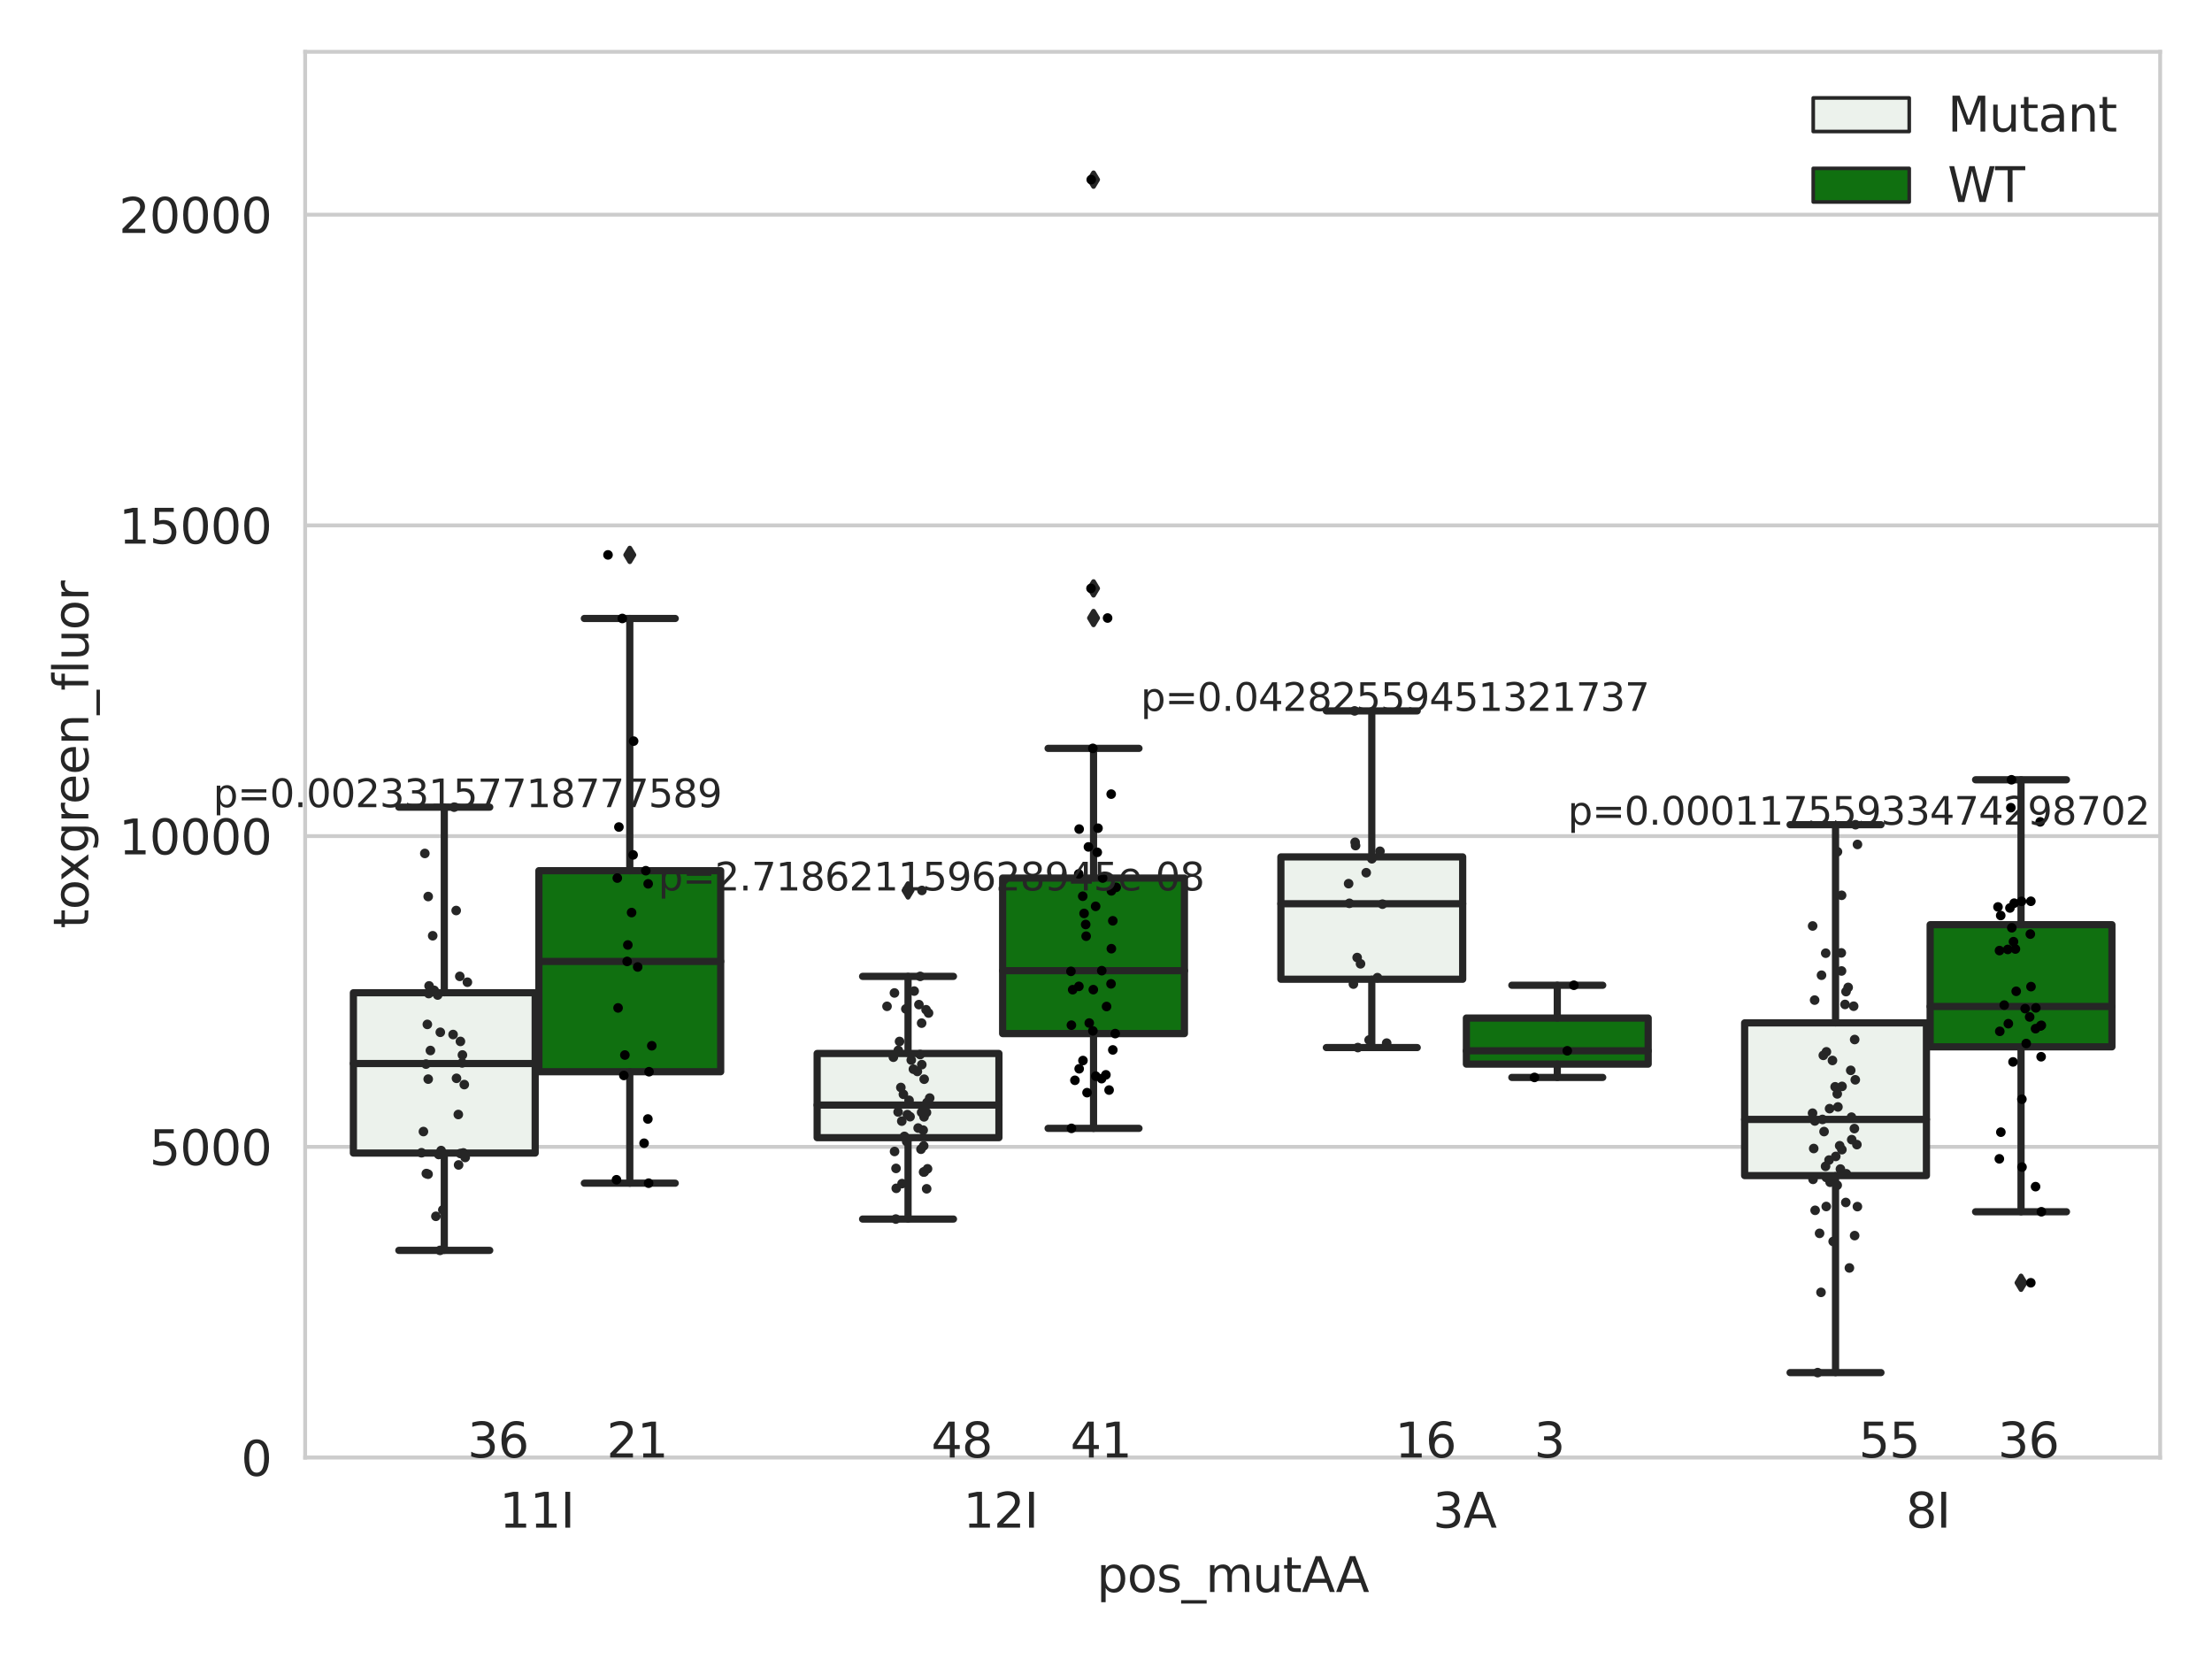 <?xml version="1.0" encoding="utf-8" standalone="no"?>
<!DOCTYPE svg PUBLIC "-//W3C//DTD SVG 1.1//EN"
  "http://www.w3.org/Graphics/SVG/1.1/DTD/svg11.dtd">
<svg xmlns:xlink="http://www.w3.org/1999/xlink" width="460.8pt" height="345.6pt" viewBox="0 0 460.8 345.6" xmlns="http://www.w3.org/2000/svg" version="1.1">
 <defs>
  <style type="text/css">*{stroke-linejoin: round; stroke-linecap: butt}</style>
 </defs>
 <g id="figure_1">
  <g id="patch_1">
   <path d="M 0 345.6 
L 460.8 345.6 
L 460.8 0 
L 0 0 
z
" style="fill: #ffffff"/>
  </g>
  <g id="axes_1">
   <g id="patch_2">
    <path d="M 63.571 303.64 
L 450 303.64 
L 450 10.8 
L 63.571 10.8 
z
" style="fill: #ffffff"/>
   </g>
   <g id="matplotlib.axis_1">
    <g id="xtick_1">
     <g id="text_1">
      <!-- 11I -->
      <g style="fill: #262626" transform="translate(104.037 318.238) scale(0.1 -0.1)">
       <defs>
        <path id="DejaVuSans-31" d="M 794 531 
L 1825 531 
L 1825 4091 
L 703 3866 
L 703 4441 
L 1819 4666 
L 2450 4666 
L 2450 531 
L 3481 531 
L 3481 0 
L 794 0 
L 794 531 
z
" transform="scale(0.016)"/>
        <path id="DejaVuSans-49" d="M 628 4666 
L 1259 4666 
L 1259 0 
L 628 0 
L 628 4666 
z
" transform="scale(0.016)"/>
       </defs>
       <use xlink:href="#DejaVuSans-31"/>
       <use xlink:href="#DejaVuSans-31" x="63.623"/>
       <use xlink:href="#DejaVuSans-49" x="127.246"/>
      </g>
     </g>
    </g>
    <g id="xtick_2">
     <g id="text_2">
      <!-- 12I -->
      <g style="fill: #262626" transform="translate(200.645 318.238) scale(0.1 -0.1)">
       <defs>
        <path id="DejaVuSans-32" d="M 1228 531 
L 3431 531 
L 3431 0 
L 469 0 
L 469 531 
Q 828 903 1448 1529 
Q 2069 2156 2228 2338 
Q 2531 2678 2651 2914 
Q 2772 3150 2772 3378 
Q 2772 3750 2511 3984 
Q 2250 4219 1831 4219 
Q 1534 4219 1204 4116 
Q 875 4013 500 3803 
L 500 4441 
Q 881 4594 1212 4672 
Q 1544 4750 1819 4750 
Q 2544 4750 2975 4387 
Q 3406 4025 3406 3419 
Q 3406 3131 3298 2873 
Q 3191 2616 2906 2266 
Q 2828 2175 2409 1742 
Q 1991 1309 1228 531 
z
" transform="scale(0.016)"/>
       </defs>
       <use xlink:href="#DejaVuSans-31"/>
       <use xlink:href="#DejaVuSans-32" x="63.623"/>
       <use xlink:href="#DejaVuSans-49" x="127.246"/>
      </g>
     </g>
    </g>
    <g id="xtick_3">
     <g id="text_3">
      <!-- 3A -->
      <g style="fill: #262626" transform="translate(298.488 318.238) scale(0.1 -0.1)">
       <defs>
        <path id="DejaVuSans-33" d="M 2597 2516 
Q 3050 2419 3304 2112 
Q 3559 1806 3559 1356 
Q 3559 666 3084 287 
Q 2609 -91 1734 -91 
Q 1441 -91 1130 -33 
Q 819 25 488 141 
L 488 750 
Q 750 597 1062 519 
Q 1375 441 1716 441 
Q 2309 441 2620 675 
Q 2931 909 2931 1356 
Q 2931 1769 2642 2001 
Q 2353 2234 1838 2234 
L 1294 2234 
L 1294 2753 
L 1863 2753 
Q 2328 2753 2575 2939 
Q 2822 3125 2822 3475 
Q 2822 3834 2567 4026 
Q 2313 4219 1838 4219 
Q 1578 4219 1281 4162 
Q 984 4106 628 3988 
L 628 4550 
Q 988 4650 1302 4700 
Q 1616 4750 1894 4750 
Q 2613 4750 3031 4423 
Q 3450 4097 3450 3541 
Q 3450 3153 3228 2886 
Q 3006 2619 2597 2516 
z
" transform="scale(0.016)"/>
        <path id="DejaVuSans-41" d="M 2188 4044 
L 1331 1722 
L 3047 1722 
L 2188 4044 
z
M 1831 4666 
L 2547 4666 
L 4325 0 
L 3669 0 
L 3244 1197 
L 1141 1197 
L 716 0 
L 50 0 
L 1831 4666 
z
" transform="scale(0.016)"/>
       </defs>
       <use xlink:href="#DejaVuSans-33"/>
       <use xlink:href="#DejaVuSans-41" x="63.623"/>
      </g>
     </g>
    </g>
    <g id="xtick_4">
     <g id="text_4">
      <!-- 8I -->
      <g style="fill: #262626" transform="translate(397.04 318.238) scale(0.1 -0.1)">
       <defs>
        <path id="DejaVuSans-38" d="M 2034 2216 
Q 1584 2216 1326 1975 
Q 1069 1734 1069 1313 
Q 1069 891 1326 650 
Q 1584 409 2034 409 
Q 2484 409 2743 651 
Q 3003 894 3003 1313 
Q 3003 1734 2745 1975 
Q 2488 2216 2034 2216 
z
M 1403 2484 
Q 997 2584 770 2862 
Q 544 3141 544 3541 
Q 544 4100 942 4425 
Q 1341 4750 2034 4750 
Q 2731 4750 3128 4425 
Q 3525 4100 3525 3541 
Q 3525 3141 3298 2862 
Q 3072 2584 2669 2484 
Q 3125 2378 3379 2068 
Q 3634 1759 3634 1313 
Q 3634 634 3220 271 
Q 2806 -91 2034 -91 
Q 1263 -91 848 271 
Q 434 634 434 1313 
Q 434 1759 690 2068 
Q 947 2378 1403 2484 
z
M 1172 3481 
Q 1172 3119 1398 2916 
Q 1625 2713 2034 2713 
Q 2441 2713 2670 2916 
Q 2900 3119 2900 3481 
Q 2900 3844 2670 4047 
Q 2441 4250 2034 4250 
Q 1625 4250 1398 4047 
Q 1172 3844 1172 3481 
z
" transform="scale(0.016)"/>
       </defs>
       <use xlink:href="#DejaVuSans-38"/>
       <use xlink:href="#DejaVuSans-49" x="63.623"/>
      </g>
     </g>
    </g>
    <g id="text_5">
     <!-- pos_mutAA -->
     <g style="fill: #262626" transform="translate(228.47 331.638) scale(0.1 -0.1)">
      <defs>
       <path id="DejaVuSans-70" d="M 1159 525 
L 1159 -1331 
L 581 -1331 
L 581 3500 
L 1159 3500 
L 1159 2969 
Q 1341 3281 1617 3432 
Q 1894 3584 2278 3584 
Q 2916 3584 3314 3078 
Q 3713 2572 3713 1747 
Q 3713 922 3314 415 
Q 2916 -91 2278 -91 
Q 1894 -91 1617 61 
Q 1341 213 1159 525 
z
M 3116 1747 
Q 3116 2381 2855 2742 
Q 2594 3103 2138 3103 
Q 1681 3103 1420 2742 
Q 1159 2381 1159 1747 
Q 1159 1113 1420 752 
Q 1681 391 2138 391 
Q 2594 391 2855 752 
Q 3116 1113 3116 1747 
z
" transform="scale(0.016)"/>
       <path id="DejaVuSans-6f" d="M 1959 3097 
Q 1497 3097 1228 2736 
Q 959 2375 959 1747 
Q 959 1119 1226 758 
Q 1494 397 1959 397 
Q 2419 397 2687 759 
Q 2956 1122 2956 1747 
Q 2956 2369 2687 2733 
Q 2419 3097 1959 3097 
z
M 1959 3584 
Q 2709 3584 3137 3096 
Q 3566 2609 3566 1747 
Q 3566 888 3137 398 
Q 2709 -91 1959 -91 
Q 1206 -91 779 398 
Q 353 888 353 1747 
Q 353 2609 779 3096 
Q 1206 3584 1959 3584 
z
" transform="scale(0.016)"/>
       <path id="DejaVuSans-73" d="M 2834 3397 
L 2834 2853 
Q 2591 2978 2328 3040 
Q 2066 3103 1784 3103 
Q 1356 3103 1142 2972 
Q 928 2841 928 2578 
Q 928 2378 1081 2264 
Q 1234 2150 1697 2047 
L 1894 2003 
Q 2506 1872 2764 1633 
Q 3022 1394 3022 966 
Q 3022 478 2636 193 
Q 2250 -91 1575 -91 
Q 1294 -91 989 -36 
Q 684 19 347 128 
L 347 722 
Q 666 556 975 473 
Q 1284 391 1588 391 
Q 1994 391 2212 530 
Q 2431 669 2431 922 
Q 2431 1156 2273 1281 
Q 2116 1406 1581 1522 
L 1381 1569 
Q 847 1681 609 1914 
Q 372 2147 372 2553 
Q 372 3047 722 3315 
Q 1072 3584 1716 3584 
Q 2034 3584 2315 3537 
Q 2597 3491 2834 3397 
z
" transform="scale(0.016)"/>
       <path id="DejaVuSans-5f" d="M 3263 -1063 
L 3263 -1509 
L -63 -1509 
L -63 -1063 
L 3263 -1063 
z
" transform="scale(0.016)"/>
       <path id="DejaVuSans-6d" d="M 3328 2828 
Q 3544 3216 3844 3400 
Q 4144 3584 4550 3584 
Q 5097 3584 5394 3201 
Q 5691 2819 5691 2113 
L 5691 0 
L 5113 0 
L 5113 2094 
Q 5113 2597 4934 2840 
Q 4756 3084 4391 3084 
Q 3944 3084 3684 2787 
Q 3425 2491 3425 1978 
L 3425 0 
L 2847 0 
L 2847 2094 
Q 2847 2600 2669 2842 
Q 2491 3084 2119 3084 
Q 1678 3084 1418 2786 
Q 1159 2488 1159 1978 
L 1159 0 
L 581 0 
L 581 3500 
L 1159 3500 
L 1159 2956 
Q 1356 3278 1631 3431 
Q 1906 3584 2284 3584 
Q 2666 3584 2933 3390 
Q 3200 3197 3328 2828 
z
" transform="scale(0.016)"/>
       <path id="DejaVuSans-75" d="M 544 1381 
L 544 3500 
L 1119 3500 
L 1119 1403 
Q 1119 906 1312 657 
Q 1506 409 1894 409 
Q 2359 409 2629 706 
Q 2900 1003 2900 1516 
L 2900 3500 
L 3475 3500 
L 3475 0 
L 2900 0 
L 2900 538 
Q 2691 219 2414 64 
Q 2138 -91 1772 -91 
Q 1169 -91 856 284 
Q 544 659 544 1381 
z
M 1991 3584 
L 1991 3584 
z
" transform="scale(0.016)"/>
       <path id="DejaVuSans-74" d="M 1172 4494 
L 1172 3500 
L 2356 3500 
L 2356 3053 
L 1172 3053 
L 1172 1153 
Q 1172 725 1289 603 
Q 1406 481 1766 481 
L 2356 481 
L 2356 0 
L 1766 0 
Q 1100 0 847 248 
Q 594 497 594 1153 
L 594 3053 
L 172 3053 
L 172 3500 
L 594 3500 
L 594 4494 
L 1172 4494 
z
" transform="scale(0.016)"/>
      </defs>
      <use xlink:href="#DejaVuSans-70"/>
      <use xlink:href="#DejaVuSans-6f" x="63.477"/>
      <use xlink:href="#DejaVuSans-73" x="124.658"/>
      <use xlink:href="#DejaVuSans-5f" x="176.758"/>
      <use xlink:href="#DejaVuSans-6d" x="226.758"/>
      <use xlink:href="#DejaVuSans-75" x="324.17"/>
      <use xlink:href="#DejaVuSans-74" x="387.549"/>
      <use xlink:href="#DejaVuSans-41" x="426.758"/>
      <use xlink:href="#DejaVuSans-41" x="497.916"/>
     </g>
    </g>
   </g>
   <g id="matplotlib.axis_2">
    <g id="ytick_1">
     <g id="line2d_1">
      <path d="M 63.571 303.64 
L 450 303.64 
" clip-path="url(#p1bf148e389)" style="fill: none; stroke: #cccccc; stroke-width: 0.8; stroke-linecap: round"/>
     </g>
     <g id="text_6">
      <!-- 0 -->
      <g style="fill: #262626" transform="translate(50.209 307.439) scale(0.1 -0.1)">
       <defs>
        <path id="DejaVuSans-30" d="M 2034 4250 
Q 1547 4250 1301 3770 
Q 1056 3291 1056 2328 
Q 1056 1369 1301 889 
Q 1547 409 2034 409 
Q 2525 409 2770 889 
Q 3016 1369 3016 2328 
Q 3016 3291 2770 3770 
Q 2525 4250 2034 4250 
z
M 2034 4750 
Q 2819 4750 3233 4129 
Q 3647 3509 3647 2328 
Q 3647 1150 3233 529 
Q 2819 -91 2034 -91 
Q 1250 -91 836 529 
Q 422 1150 422 2328 
Q 422 3509 836 4129 
Q 1250 4750 2034 4750 
z
" transform="scale(0.016)"/>
       </defs>
       <use xlink:href="#DejaVuSans-30"/>
      </g>
     </g>
    </g>
    <g id="ytick_2">
     <g id="line2d_2">
      <path d="M 63.571 238.91 
L 450 238.91 
" clip-path="url(#p1bf148e389)" style="fill: none; stroke: #cccccc; stroke-width: 0.8; stroke-linecap: round"/>
     </g>
     <g id="text_7">
      <!-- 5000 -->
      <g style="fill: #262626" transform="translate(31.121 242.709) scale(0.1 -0.1)">
       <defs>
        <path id="DejaVuSans-35" d="M 691 4666 
L 3169 4666 
L 3169 4134 
L 1269 4134 
L 1269 2991 
Q 1406 3038 1543 3061 
Q 1681 3084 1819 3084 
Q 2600 3084 3056 2656 
Q 3513 2228 3513 1497 
Q 3513 744 3044 326 
Q 2575 -91 1722 -91 
Q 1428 -91 1123 -41 
Q 819 9 494 109 
L 494 744 
Q 775 591 1075 516 
Q 1375 441 1709 441 
Q 2250 441 2565 725 
Q 2881 1009 2881 1497 
Q 2881 1984 2565 2268 
Q 2250 2553 1709 2553 
Q 1456 2553 1204 2497 
Q 953 2441 691 2322 
L 691 4666 
z
" transform="scale(0.016)"/>
       </defs>
       <use xlink:href="#DejaVuSans-35"/>
       <use xlink:href="#DejaVuSans-30" x="63.623"/>
       <use xlink:href="#DejaVuSans-30" x="127.246"/>
       <use xlink:href="#DejaVuSans-30" x="190.869"/>
      </g>
     </g>
    </g>
    <g id="ytick_3">
     <g id="line2d_3">
      <path d="M 63.571 174.18 
L 450 174.18 
" clip-path="url(#p1bf148e389)" style="fill: none; stroke: #cccccc; stroke-width: 0.8; stroke-linecap: round"/>
     </g>
     <g id="text_8">
      <!-- 10000 -->
      <g style="fill: #262626" transform="translate(24.759 177.979) scale(0.1 -0.1)">
       <use xlink:href="#DejaVuSans-31"/>
       <use xlink:href="#DejaVuSans-30" x="63.623"/>
       <use xlink:href="#DejaVuSans-30" x="127.246"/>
       <use xlink:href="#DejaVuSans-30" x="190.869"/>
       <use xlink:href="#DejaVuSans-30" x="254.492"/>
      </g>
     </g>
    </g>
    <g id="ytick_4">
     <g id="line2d_4">
      <path d="M 63.571 109.45 
L 450 109.45 
" clip-path="url(#p1bf148e389)" style="fill: none; stroke: #cccccc; stroke-width: 0.8; stroke-linecap: round"/>
     </g>
     <g id="text_9">
      <!-- 15000 -->
      <g style="fill: #262626" transform="translate(24.759 113.249) scale(0.1 -0.1)">
       <use xlink:href="#DejaVuSans-31"/>
       <use xlink:href="#DejaVuSans-35" x="63.623"/>
       <use xlink:href="#DejaVuSans-30" x="127.246"/>
       <use xlink:href="#DejaVuSans-30" x="190.869"/>
       <use xlink:href="#DejaVuSans-30" x="254.492"/>
      </g>
     </g>
    </g>
    <g id="ytick_5">
     <g id="line2d_5">
      <path d="M 63.571 44.719 
L 450 44.719 
" clip-path="url(#p1bf148e389)" style="fill: none; stroke: #cccccc; stroke-width: 0.8; stroke-linecap: round"/>
     </g>
     <g id="text_10">
      <!-- 20000 -->
      <g style="fill: #262626" transform="translate(24.759 48.519) scale(0.1 -0.1)">
       <use xlink:href="#DejaVuSans-32"/>
       <use xlink:href="#DejaVuSans-30" x="63.623"/>
       <use xlink:href="#DejaVuSans-30" x="127.246"/>
       <use xlink:href="#DejaVuSans-30" x="190.869"/>
       <use xlink:href="#DejaVuSans-30" x="254.492"/>
      </g>
     </g>
    </g>
    <g id="text_11">
     <!-- toxgreen_fluor -->
     <g style="fill: #262626" transform="translate(18.401 193.415) rotate(-90) scale(0.1 -0.1)">
      <defs>
       <path id="DejaVuSans-78" d="M 3513 3500 
L 2247 1797 
L 3578 0 
L 2900 0 
L 1881 1375 
L 863 0 
L 184 0 
L 1544 1831 
L 300 3500 
L 978 3500 
L 1906 2253 
L 2834 3500 
L 3513 3500 
z
" transform="scale(0.016)"/>
       <path id="DejaVuSans-67" d="M 2906 1791 
Q 2906 2416 2648 2759 
Q 2391 3103 1925 3103 
Q 1463 3103 1205 2759 
Q 947 2416 947 1791 
Q 947 1169 1205 825 
Q 1463 481 1925 481 
Q 2391 481 2648 825 
Q 2906 1169 2906 1791 
z
M 3481 434 
Q 3481 -459 3084 -895 
Q 2688 -1331 1869 -1331 
Q 1566 -1331 1297 -1286 
Q 1028 -1241 775 -1147 
L 775 -588 
Q 1028 -725 1275 -790 
Q 1522 -856 1778 -856 
Q 2344 -856 2625 -561 
Q 2906 -266 2906 331 
L 2906 616 
Q 2728 306 2450 153 
Q 2172 0 1784 0 
Q 1141 0 747 490 
Q 353 981 353 1791 
Q 353 2603 747 3093 
Q 1141 3584 1784 3584 
Q 2172 3584 2450 3431 
Q 2728 3278 2906 2969 
L 2906 3500 
L 3481 3500 
L 3481 434 
z
" transform="scale(0.016)"/>
       <path id="DejaVuSans-72" d="M 2631 2963 
Q 2534 3019 2420 3045 
Q 2306 3072 2169 3072 
Q 1681 3072 1420 2755 
Q 1159 2438 1159 1844 
L 1159 0 
L 581 0 
L 581 3500 
L 1159 3500 
L 1159 2956 
Q 1341 3275 1631 3429 
Q 1922 3584 2338 3584 
Q 2397 3584 2469 3576 
Q 2541 3569 2628 3553 
L 2631 2963 
z
" transform="scale(0.016)"/>
       <path id="DejaVuSans-65" d="M 3597 1894 
L 3597 1613 
L 953 1613 
Q 991 1019 1311 708 
Q 1631 397 2203 397 
Q 2534 397 2845 478 
Q 3156 559 3463 722 
L 3463 178 
Q 3153 47 2828 -22 
Q 2503 -91 2169 -91 
Q 1331 -91 842 396 
Q 353 884 353 1716 
Q 353 2575 817 3079 
Q 1281 3584 2069 3584 
Q 2775 3584 3186 3129 
Q 3597 2675 3597 1894 
z
M 3022 2063 
Q 3016 2534 2758 2815 
Q 2500 3097 2075 3097 
Q 1594 3097 1305 2825 
Q 1016 2553 972 2059 
L 3022 2063 
z
" transform="scale(0.016)"/>
       <path id="DejaVuSans-6e" d="M 3513 2113 
L 3513 0 
L 2938 0 
L 2938 2094 
Q 2938 2591 2744 2837 
Q 2550 3084 2163 3084 
Q 1697 3084 1428 2787 
Q 1159 2491 1159 1978 
L 1159 0 
L 581 0 
L 581 3500 
L 1159 3500 
L 1159 2956 
Q 1366 3272 1645 3428 
Q 1925 3584 2291 3584 
Q 2894 3584 3203 3211 
Q 3513 2838 3513 2113 
z
" transform="scale(0.016)"/>
       <path id="DejaVuSans-66" d="M 2375 4863 
L 2375 4384 
L 1825 4384 
Q 1516 4384 1395 4259 
Q 1275 4134 1275 3809 
L 1275 3500 
L 2222 3500 
L 2222 3053 
L 1275 3053 
L 1275 0 
L 697 0 
L 697 3053 
L 147 3053 
L 147 3500 
L 697 3500 
L 697 3744 
Q 697 4328 969 4595 
Q 1241 4863 1831 4863 
L 2375 4863 
z
" transform="scale(0.016)"/>
       <path id="DejaVuSans-6c" d="M 603 4863 
L 1178 4863 
L 1178 0 
L 603 0 
L 603 4863 
z
" transform="scale(0.016)"/>
      </defs>
      <use xlink:href="#DejaVuSans-74"/>
      <use xlink:href="#DejaVuSans-6f" x="39.209"/>
      <use xlink:href="#DejaVuSans-78" x="97.266"/>
      <use xlink:href="#DejaVuSans-67" x="156.445"/>
      <use xlink:href="#DejaVuSans-72" x="219.922"/>
      <use xlink:href="#DejaVuSans-65" x="258.785"/>
      <use xlink:href="#DejaVuSans-65" x="320.309"/>
      <use xlink:href="#DejaVuSans-6e" x="381.832"/>
      <use xlink:href="#DejaVuSans-5f" x="445.211"/>
      <use xlink:href="#DejaVuSans-66" x="495.211"/>
      <use xlink:href="#DejaVuSans-6c" x="530.416"/>
      <use xlink:href="#DejaVuSans-75" x="558.199"/>
      <use xlink:href="#DejaVuSans-6f" x="621.578"/>
      <use xlink:href="#DejaVuSans-72" x="682.76"/>
     </g>
    </g>
   </g>
   <g id="patch_3">
    <path d="M 73.618 240.205 
L 111.488 240.205 
L 111.488 206.812 
L 73.618 206.812 
L 73.618 240.205 
z
" clip-path="url(#p1bf148e389)" style="fill: #ecf2ec; stroke: #262626; stroke-width: 1.5; stroke-linejoin: miter"/>
   </g>
   <g id="patch_4">
    <path d="M 112.261 223.26 
L 150.131 223.26 
L 150.131 181.382 
L 112.261 181.382 
L 112.261 223.26 
z
" clip-path="url(#p1bf148e389)" style="fill: #107010; stroke: #262626; stroke-width: 1.5; stroke-linejoin: miter"/>
   </g>
   <g id="patch_5">
    <path d="M 170.226 236.997 
L 208.096 236.997 
L 208.096 219.458 
L 170.226 219.458 
L 170.226 236.997 
z
" clip-path="url(#p1bf148e389)" style="fill: #ecf2ec; stroke: #262626; stroke-width: 1.5; stroke-linejoin: miter"/>
   </g>
   <g id="patch_6">
    <path d="M 208.868 215.317 
L 246.738 215.317 
L 246.738 182.915 
L 208.868 182.915 
L 208.868 215.317 
z
" clip-path="url(#p1bf148e389)" style="fill: #107010; stroke: #262626; stroke-width: 1.5; stroke-linejoin: miter"/>
   </g>
   <g id="patch_7">
    <path d="M 266.833 203.998 
L 304.703 203.998 
L 304.703 178.507 
L 266.833 178.507 
L 266.833 203.998 
z
" clip-path="url(#p1bf148e389)" style="fill: #ecf2ec; stroke: #262626; stroke-width: 1.5; stroke-linejoin: miter"/>
   </g>
   <g id="patch_8">
    <path d="M 305.476 221.675 
L 343.346 221.675 
L 343.346 212.073 
L 305.476 212.073 
L 305.476 221.675 
z
" clip-path="url(#p1bf148e389)" style="fill: #107010; stroke: #262626; stroke-width: 1.5; stroke-linejoin: miter"/>
   </g>
   <g id="patch_9">
    <path d="M 363.44 244.897 
L 401.31 244.897 
L 401.31 213.083 
L 363.44 213.083 
L 363.44 244.897 
z
" clip-path="url(#p1bf148e389)" style="fill: #ecf2ec; stroke: #262626; stroke-width: 1.5; stroke-linejoin: miter"/>
   </g>
   <g id="patch_10">
    <path d="M 402.083 218.074 
L 439.953 218.074 
L 439.953 192.631 
L 402.083 192.631 
L 402.083 218.074 
z
" clip-path="url(#p1bf148e389)" style="fill: #107010; stroke: #262626; stroke-width: 1.5; stroke-linejoin: miter"/>
   </g>
   <g id="patch_11">
    <path d="M 111.875 303.64 
L 111.875 303.64 
L 111.875 303.64 
L 111.875 303.64 
z
" clip-path="url(#p1bf148e389)" style="fill: #ecf2ec; stroke: #262626; stroke-width: 0.75; stroke-linejoin: miter"/>
   </g>
   <g id="patch_12">
    <path d="M 111.875 303.64 
L 111.875 303.64 
L 111.875 303.64 
L 111.875 303.64 
z
" clip-path="url(#p1bf148e389)" style="fill: #107010; stroke: #262626; stroke-width: 0.75; stroke-linejoin: miter"/>
   </g>
   <g id="PathCollection_1"/>
   <g id="PathCollection_2"/>
   <g id="line2d_6">
    <path d="M 92.553 240.205 
L 92.553 260.475 
" clip-path="url(#p1bf148e389)" style="fill: none; stroke: #262626; stroke-width: 1.5; stroke-linecap: round"/>
   </g>
   <g id="line2d_7">
    <path d="M 92.553 206.812 
L 92.553 168.145 
" clip-path="url(#p1bf148e389)" style="fill: none; stroke: #262626; stroke-width: 1.5; stroke-linecap: round"/>
   </g>
   <g id="line2d_8">
    <path d="M 83.086 260.475 
L 102.021 260.475 
" clip-path="url(#p1bf148e389)" style="fill: none; stroke: #262626; stroke-width: 1.5; stroke-linecap: round"/>
   </g>
   <g id="line2d_9">
    <path d="M 83.086 168.145 
L 102.021 168.145 
" clip-path="url(#p1bf148e389)" style="fill: none; stroke: #262626; stroke-width: 1.5; stroke-linecap: round"/>
   </g>
   <g id="line2d_10"/>
   <g id="line2d_11">
    <path d="M 131.196 223.26 
L 131.196 246.477 
" clip-path="url(#p1bf148e389)" style="fill: none; stroke: #262626; stroke-width: 1.5; stroke-linecap: round"/>
   </g>
   <g id="line2d_12">
    <path d="M 131.196 181.382 
L 131.196 128.839 
" clip-path="url(#p1bf148e389)" style="fill: none; stroke: #262626; stroke-width: 1.5; stroke-linecap: round"/>
   </g>
   <g id="line2d_13">
    <path d="M 121.729 246.477 
L 140.664 246.477 
" clip-path="url(#p1bf148e389)" style="fill: none; stroke: #262626; stroke-width: 1.5; stroke-linecap: round"/>
   </g>
   <g id="line2d_14">
    <path d="M 121.729 128.839 
L 140.664 128.839 
" clip-path="url(#p1bf148e389)" style="fill: none; stroke: #262626; stroke-width: 1.5; stroke-linecap: round"/>
   </g>
   <g id="line2d_15">
    <defs>
     <path id="m3c73068725" d="M -0 1.414 
L 0.849 0 
L 0 -1.414 
L -0.849 -0 
z
" style="stroke: #262626; stroke-linejoin: miter"/>
    </defs>
    <g clip-path="url(#p1bf148e389)">
     <use xlink:href="#m3c73068725" x="131.196" y="115.595" style="fill: #262626; stroke: #262626; stroke-linejoin: miter"/>
    </g>
   </g>
   <g id="line2d_16">
    <path d="M 189.161 236.997 
L 189.161 253.953 
" clip-path="url(#p1bf148e389)" style="fill: none; stroke: #262626; stroke-width: 1.5; stroke-linecap: round"/>
   </g>
   <g id="line2d_17">
    <path d="M 189.161 219.458 
L 189.161 203.397 
" clip-path="url(#p1bf148e389)" style="fill: none; stroke: #262626; stroke-width: 1.5; stroke-linecap: round"/>
   </g>
   <g id="line2d_18">
    <path d="M 179.693 253.953 
L 198.628 253.953 
" clip-path="url(#p1bf148e389)" style="fill: none; stroke: #262626; stroke-width: 1.5; stroke-linecap: round"/>
   </g>
   <g id="line2d_19">
    <path d="M 179.693 203.397 
L 198.628 203.397 
" clip-path="url(#p1bf148e389)" style="fill: none; stroke: #262626; stroke-width: 1.5; stroke-linecap: round"/>
   </g>
   <g id="line2d_20">
    <g clip-path="url(#p1bf148e389)">
     <use xlink:href="#m3c73068725" x="189.161" y="185.498" style="fill: #262626; stroke: #262626; stroke-linejoin: miter"/>
    </g>
   </g>
   <g id="line2d_21">
    <path d="M 227.803 215.317 
L 227.803 235.058 
" clip-path="url(#p1bf148e389)" style="fill: none; stroke: #262626; stroke-width: 1.5; stroke-linecap: round"/>
   </g>
   <g id="line2d_22">
    <path d="M 227.803 182.915 
L 227.803 155.9 
" clip-path="url(#p1bf148e389)" style="fill: none; stroke: #262626; stroke-width: 1.5; stroke-linecap: round"/>
   </g>
   <g id="line2d_23">
    <path d="M 218.336 235.058 
L 237.271 235.058 
" clip-path="url(#p1bf148e389)" style="fill: none; stroke: #262626; stroke-width: 1.5; stroke-linecap: round"/>
   </g>
   <g id="line2d_24">
    <path d="M 218.336 155.9 
L 237.271 155.9 
" clip-path="url(#p1bf148e389)" style="fill: none; stroke: #262626; stroke-width: 1.5; stroke-linecap: round"/>
   </g>
   <g id="line2d_25">
    <g clip-path="url(#p1bf148e389)">
     <use xlink:href="#m3c73068725" x="227.803" y="122.572" style="fill: #262626; stroke: #262626; stroke-linejoin: miter"/>
     <use xlink:href="#m3c73068725" x="227.803" y="37.422" style="fill: #262626; stroke: #262626; stroke-linejoin: miter"/>
     <use xlink:href="#m3c73068725" x="227.803" y="128.746" style="fill: #262626; stroke: #262626; stroke-linejoin: miter"/>
    </g>
   </g>
   <g id="line2d_26">
    <path d="M 285.768 203.998 
L 285.768 218.228 
" clip-path="url(#p1bf148e389)" style="fill: none; stroke: #262626; stroke-width: 1.5; stroke-linecap: round"/>
   </g>
   <g id="line2d_27">
    <path d="M 285.768 178.507 
L 285.768 148.091 
" clip-path="url(#p1bf148e389)" style="fill: none; stroke: #262626; stroke-width: 1.5; stroke-linecap: round"/>
   </g>
   <g id="line2d_28">
    <path d="M 276.3 218.228 
L 295.235 218.228 
" clip-path="url(#p1bf148e389)" style="fill: none; stroke: #262626; stroke-width: 1.5; stroke-linecap: round"/>
   </g>
   <g id="line2d_29">
    <path d="M 276.3 148.091 
L 295.235 148.091 
" clip-path="url(#p1bf148e389)" style="fill: none; stroke: #262626; stroke-width: 1.5; stroke-linecap: round"/>
   </g>
   <g id="line2d_30"/>
   <g id="line2d_31">
    <path d="M 324.411 221.675 
L 324.411 224.448 
" clip-path="url(#p1bf148e389)" style="fill: none; stroke: #262626; stroke-width: 1.5; stroke-linecap: round"/>
   </g>
   <g id="line2d_32">
    <path d="M 324.411 212.073 
L 324.411 205.245 
" clip-path="url(#p1bf148e389)" style="fill: none; stroke: #262626; stroke-width: 1.5; stroke-linecap: round"/>
   </g>
   <g id="line2d_33">
    <path d="M 314.943 224.448 
L 333.878 224.448 
" clip-path="url(#p1bf148e389)" style="fill: none; stroke: #262626; stroke-width: 1.5; stroke-linecap: round"/>
   </g>
   <g id="line2d_34">
    <path d="M 314.943 205.245 
L 333.878 205.245 
" clip-path="url(#p1bf148e389)" style="fill: none; stroke: #262626; stroke-width: 1.5; stroke-linecap: round"/>
   </g>
   <g id="line2d_35"/>
   <g id="line2d_36">
    <path d="M 382.375 244.897 
L 382.375 285.94 
" clip-path="url(#p1bf148e389)" style="fill: none; stroke: #262626; stroke-width: 1.5; stroke-linecap: round"/>
   </g>
   <g id="line2d_37">
    <path d="M 382.375 213.083 
L 382.375 171.8 
" clip-path="url(#p1bf148e389)" style="fill: none; stroke: #262626; stroke-width: 1.5; stroke-linecap: round"/>
   </g>
   <g id="line2d_38">
    <path d="M 372.907 285.94 
L 391.842 285.94 
" clip-path="url(#p1bf148e389)" style="fill: none; stroke: #262626; stroke-width: 1.5; stroke-linecap: round"/>
   </g>
   <g id="line2d_39">
    <path d="M 372.907 171.8 
L 391.842 171.8 
" clip-path="url(#p1bf148e389)" style="fill: none; stroke: #262626; stroke-width: 1.5; stroke-linecap: round"/>
   </g>
   <g id="line2d_40"/>
   <g id="line2d_41">
    <path d="M 421.018 218.074 
L 421.018 252.432 
" clip-path="url(#p1bf148e389)" style="fill: none; stroke: #262626; stroke-width: 1.5; stroke-linecap: round"/>
   </g>
   <g id="line2d_42">
    <path d="M 421.018 192.631 
L 421.018 162.441 
" clip-path="url(#p1bf148e389)" style="fill: none; stroke: #262626; stroke-width: 1.5; stroke-linecap: round"/>
   </g>
   <g id="line2d_43">
    <path d="M 411.55 252.432 
L 430.485 252.432 
" clip-path="url(#p1bf148e389)" style="fill: none; stroke: #262626; stroke-width: 1.5; stroke-linecap: round"/>
   </g>
   <g id="line2d_44">
    <path d="M 411.55 162.441 
L 430.485 162.441 
" clip-path="url(#p1bf148e389)" style="fill: none; stroke: #262626; stroke-width: 1.5; stroke-linecap: round"/>
   </g>
   <g id="line2d_45">
    <g clip-path="url(#p1bf148e389)">
     <use xlink:href="#m3c73068725" x="421.018" y="267.226" style="fill: #262626; stroke: #262626; stroke-linejoin: miter"/>
    </g>
   </g>
   <g id="line2d_46">
    <path d="M 73.618 221.548 
L 111.488 221.548 
" clip-path="url(#p1bf148e389)" style="fill: none; stroke: #262626; stroke-width: 1.5; stroke-linecap: round"/>
   </g>
   <g id="line2d_47">
    <path d="M 112.261 200.281 
L 150.131 200.281 
" clip-path="url(#p1bf148e389)" style="fill: none; stroke: #262626; stroke-width: 1.5; stroke-linecap: round"/>
   </g>
   <g id="line2d_48">
    <path d="M 170.226 230.204 
L 208.096 230.204 
" clip-path="url(#p1bf148e389)" style="fill: none; stroke: #262626; stroke-width: 1.5; stroke-linecap: round"/>
   </g>
   <g id="line2d_49">
    <path d="M 208.868 202.213 
L 246.738 202.213 
" clip-path="url(#p1bf148e389)" style="fill: none; stroke: #262626; stroke-width: 1.5; stroke-linecap: round"/>
   </g>
   <g id="line2d_50">
    <path d="M 266.833 188.264 
L 304.703 188.264 
" clip-path="url(#p1bf148e389)" style="fill: none; stroke: #262626; stroke-width: 1.5; stroke-linecap: round"/>
   </g>
   <g id="line2d_51">
    <path d="M 305.476 218.902 
L 343.346 218.902 
" clip-path="url(#p1bf148e389)" style="fill: none; stroke: #262626; stroke-width: 1.5; stroke-linecap: round"/>
   </g>
   <g id="line2d_52">
    <path d="M 363.44 233.195 
L 401.31 233.195 
" clip-path="url(#p1bf148e389)" style="fill: none; stroke: #262626; stroke-width: 1.5; stroke-linecap: round"/>
   </g>
   <g id="line2d_53">
    <path d="M 402.083 209.671 
L 439.953 209.671 
" clip-path="url(#p1bf148e389)" style="fill: none; stroke: #262626; stroke-width: 1.5; stroke-linecap: round"/>
   </g>
   <g id="patch_13">
    <path d="M 63.571 303.64 
L 63.571 10.8 
" style="fill: none; stroke: #cccccc; stroke-width: 0.8; stroke-linejoin: miter; stroke-linecap: square"/>
   </g>
   <g id="patch_14">
    <path d="M 450 303.64 
L 450 10.8 
" style="fill: none; stroke: #cccccc; stroke-width: 0.8; stroke-linejoin: miter; stroke-linecap: square"/>
   </g>
   <g id="patch_15">
    <path d="M 63.571 303.64 
L 450 303.64 
" style="fill: none; stroke: #cccccc; stroke-width: 0.8; stroke-linejoin: miter; stroke-linecap: square"/>
   </g>
   <g id="patch_16">
    <path d="M 63.571 10.8 
L 450 10.8 
" style="fill: none; stroke: #cccccc; stroke-width: 0.8; stroke-linejoin: miter; stroke-linecap: square"/>
   </g>
   <g id="PathCollection_3">
    <defs>
     <path id="C0_0_9a27c275c7" d="M 0 1 
C 0.265 1 0.52 0.895 0.707 0.707 
C 0.895 0.52 1 0.265 1 -0 
C 1 -0.265 0.895 -0.52 0.707 -0.707 
C 0.52 -0.895 0.265 -1 0 -1 
C -0.265 -1 -0.52 -0.895 -0.707 -0.707 
C -0.895 -0.52 -1 -0.265 -1 0 
C -1 0.265 -0.895 0.52 -0.707 0.707 
C -0.52 0.895 -0.265 1 0 1 
z
"/>
    </defs>
    <g clip-path="url(#p1bf148e389)">
     <use xlink:href="#C0_0_9a27c275c7" x="88.209" y="235.723" style="fill: #262626"/>
    </g>
    <g clip-path="url(#p1bf148e389)">
     <use xlink:href="#C0_0_9a27c275c7" x="95.098" y="224.632" style="fill: #262626"/>
    </g>
    <g clip-path="url(#p1bf148e389)">
     <use xlink:href="#C0_0_9a27c275c7" x="91.181" y="207.283" style="fill: #262626"/>
    </g>
    <g clip-path="url(#p1bf148e389)">
     <use xlink:href="#C0_0_9a27c275c7" x="87.806" y="240.139" style="fill: #262626"/>
    </g>
    <g clip-path="url(#p1bf148e389)">
     <use xlink:href="#C0_0_9a27c275c7" x="88.5" y="177.787" style="fill: #262626"/>
    </g>
    <g clip-path="url(#p1bf148e389)">
     <use xlink:href="#C0_0_9a27c275c7" x="90.805" y="253.378" style="fill: #262626"/>
    </g>
    <g clip-path="url(#p1bf148e389)">
     <use xlink:href="#C0_0_9a27c275c7" x="89.662" y="218.838" style="fill: #262626"/>
    </g>
    <g clip-path="url(#p1bf148e389)">
     <use xlink:href="#C0_0_9a27c275c7" x="95.915" y="216.945" style="fill: #262626"/>
    </g>
    <g clip-path="url(#p1bf148e389)">
     <use xlink:href="#C0_0_9a27c275c7" x="91.724" y="215.044" style="fill: #262626"/>
    </g>
    <g clip-path="url(#p1bf148e389)">
     <use xlink:href="#C0_0_9a27c275c7" x="95.475" y="232.171" style="fill: #262626"/>
    </g>
    <g clip-path="url(#p1bf148e389)">
     <use xlink:href="#C0_0_9a27c275c7" x="90.14" y="194.935" style="fill: #262626"/>
    </g>
    <g clip-path="url(#p1bf148e389)">
     <use xlink:href="#C0_0_9a27c275c7" x="96.27" y="221.424" style="fill: #262626"/>
    </g>
    <g clip-path="url(#p1bf148e389)">
     <use xlink:href="#C0_0_9a27c275c7" x="90.448" y="206.31" style="fill: #262626"/>
    </g>
    <g clip-path="url(#p1bf148e389)">
     <use xlink:href="#C0_0_9a27c275c7" x="95.908" y="240.296" style="fill: #262626"/>
    </g>
    <g clip-path="url(#p1bf148e389)">
     <use xlink:href="#C0_0_9a27c275c7" x="94.601" y="168.145" style="fill: #262626"/>
    </g>
    <g clip-path="url(#p1bf148e389)">
     <use xlink:href="#C0_0_9a27c275c7" x="89.386" y="205.382" style="fill: #262626"/>
    </g>
    <g clip-path="url(#p1bf148e389)">
     <use xlink:href="#C0_0_9a27c275c7" x="89.024" y="213.4" style="fill: #262626"/>
    </g>
    <g clip-path="url(#p1bf148e389)">
     <use xlink:href="#C0_0_9a27c275c7" x="96.907" y="241.125" style="fill: #262626"/>
    </g>
    <g clip-path="url(#p1bf148e389)">
     <use xlink:href="#C0_0_9a27c275c7" x="92.251" y="252.042" style="fill: #262626"/>
    </g>
    <g clip-path="url(#p1bf148e389)">
     <use xlink:href="#C0_0_9a27c275c7" x="91.895" y="239.683" style="fill: #262626"/>
    </g>
    <g clip-path="url(#p1bf148e389)">
     <use xlink:href="#C0_0_9a27c275c7" x="95.03" y="189.678" style="fill: #262626"/>
    </g>
    <g clip-path="url(#p1bf148e389)">
     <use xlink:href="#C0_0_9a27c275c7" x="91.66" y="260.475" style="fill: #262626"/>
    </g>
    <g clip-path="url(#p1bf148e389)">
     <use xlink:href="#C0_0_9a27c275c7" x="89.308" y="206.98" style="fill: #262626"/>
    </g>
    <g clip-path="url(#p1bf148e389)">
     <use xlink:href="#C0_0_9a27c275c7" x="95.783" y="203.394" style="fill: #262626"/>
    </g>
    <g clip-path="url(#p1bf148e389)">
     <use xlink:href="#C0_0_9a27c275c7" x="94.386" y="215.511" style="fill: #262626"/>
    </g>
    <g clip-path="url(#p1bf148e389)">
     <use xlink:href="#C0_0_9a27c275c7" x="91.396" y="240.506" style="fill: #262626"/>
    </g>
    <g clip-path="url(#p1bf148e389)">
     <use xlink:href="#C0_0_9a27c275c7" x="89.176" y="244.606" style="fill: #262626"/>
    </g>
    <g clip-path="url(#p1bf148e389)">
     <use xlink:href="#C0_0_9a27c275c7" x="97.367" y="204.611" style="fill: #262626"/>
    </g>
    <g clip-path="url(#p1bf148e389)">
     <use xlink:href="#C0_0_9a27c275c7" x="96.529" y="240.175" style="fill: #262626"/>
    </g>
    <g clip-path="url(#p1bf148e389)">
     <use xlink:href="#C0_0_9a27c275c7" x="89.203" y="224.8" style="fill: #262626"/>
    </g>
    <g clip-path="url(#p1bf148e389)">
     <use xlink:href="#C0_0_9a27c275c7" x="88.739" y="221.672" style="fill: #262626"/>
    </g>
    <g clip-path="url(#p1bf148e389)">
     <use xlink:href="#C0_0_9a27c275c7" x="95.536" y="242.679" style="fill: #262626"/>
    </g>
    <g clip-path="url(#p1bf148e389)">
     <use xlink:href="#C0_0_9a27c275c7" x="96.332" y="219.77" style="fill: #262626"/>
    </g>
    <g clip-path="url(#p1bf148e389)">
     <use xlink:href="#C0_0_9a27c275c7" x="96.719" y="225.941" style="fill: #262626"/>
    </g>
    <g clip-path="url(#p1bf148e389)">
     <use xlink:href="#C0_0_9a27c275c7" x="89.201" y="186.764" style="fill: #262626"/>
    </g>
    <g clip-path="url(#p1bf148e389)">
     <use xlink:href="#C0_0_9a27c275c7" x="88.813" y="244.472" style="fill: #262626"/>
    </g>
   </g>
   <g id="PathCollection_4">
    <defs>
     <path id="C1_0_161a3e1ca5" d="M 0 1 
C 0.265 1 0.52 0.895 0.707 0.707 
C 0.895 0.52 1 0.265 1 -0 
C 1 -0.265 0.895 -0.52 0.707 -0.707 
C 0.52 -0.895 0.265 -1 0 -1 
C -0.265 -1 -0.52 -0.895 -0.707 -0.707 
C -0.895 -0.52 -1 -0.265 -1 0 
C -1 0.265 -0.895 0.52 -0.707 0.707 
C -0.52 0.895 -0.265 1 0 1 
z
"/>
    </defs>
    <g clip-path="url(#p1bf148e389)">
     <use xlink:href="#C1_0_161a3e1ca5" x="132.842" y="201.439"/>
    </g>
    <g clip-path="url(#p1bf148e389)">
     <use xlink:href="#C1_0_161a3e1ca5" x="126.658" y="115.595"/>
    </g>
    <g clip-path="url(#p1bf148e389)">
     <use xlink:href="#C1_0_161a3e1ca5" x="131.991" y="154.387"/>
    </g>
    <g clip-path="url(#p1bf148e389)">
     <use xlink:href="#C1_0_161a3e1ca5" x="130.173" y="219.783"/>
    </g>
    <g clip-path="url(#p1bf148e389)">
     <use xlink:href="#C1_0_161a3e1ca5" x="129.961" y="224.037"/>
    </g>
    <g clip-path="url(#p1bf148e389)">
     <use xlink:href="#C1_0_161a3e1ca5" x="128.929" y="172.284"/>
    </g>
    <g clip-path="url(#p1bf148e389)">
     <use xlink:href="#C1_0_161a3e1ca5" x="128.596" y="182.92"/>
    </g>
    <g clip-path="url(#p1bf148e389)">
     <use xlink:href="#C1_0_161a3e1ca5" x="135.778" y="217.852"/>
    </g>
    <g clip-path="url(#p1bf148e389)">
     <use xlink:href="#C1_0_161a3e1ca5" x="129.636" y="128.839"/>
    </g>
    <g clip-path="url(#p1bf148e389)">
     <use xlink:href="#C1_0_161a3e1ca5" x="135.026" y="184.116"/>
    </g>
    <g clip-path="url(#p1bf148e389)">
     <use xlink:href="#C1_0_161a3e1ca5" x="130.789" y="196.856"/>
    </g>
    <g clip-path="url(#p1bf148e389)">
     <use xlink:href="#C1_0_161a3e1ca5" x="135.122" y="246.477"/>
    </g>
    <g clip-path="url(#p1bf148e389)">
     <use xlink:href="#C1_0_161a3e1ca5" x="134.176" y="238.153"/>
    </g>
    <g clip-path="url(#p1bf148e389)">
     <use xlink:href="#C1_0_161a3e1ca5" x="131.572" y="190.105"/>
    </g>
    <g clip-path="url(#p1bf148e389)">
     <use xlink:href="#C1_0_161a3e1ca5" x="135.208" y="223.26"/>
    </g>
    <g clip-path="url(#p1bf148e389)">
     <use xlink:href="#C1_0_161a3e1ca5" x="128.426" y="245.764"/>
    </g>
    <g clip-path="url(#p1bf148e389)">
     <use xlink:href="#C1_0_161a3e1ca5" x="130.645" y="200.281"/>
    </g>
    <g clip-path="url(#p1bf148e389)">
     <use xlink:href="#C1_0_161a3e1ca5" x="134.962" y="233.104"/>
    </g>
    <g clip-path="url(#p1bf148e389)">
     <use xlink:href="#C1_0_161a3e1ca5" x="134.531" y="181.382"/>
    </g>
    <g clip-path="url(#p1bf148e389)">
     <use xlink:href="#C1_0_161a3e1ca5" x="128.755" y="209.967"/>
    </g>
    <g clip-path="url(#p1bf148e389)">
     <use xlink:href="#C1_0_161a3e1ca5" x="131.888" y="178.094"/>
    </g>
   </g>
   <g id="PathCollection_5">
    <defs>
     <path id="C2_0_51a2b30d50" d="M 0 1 
C 0.265 1 0.52 0.895 0.707 0.707 
C 0.895 0.52 1 0.265 1 -0 
C 1 -0.265 0.895 -0.52 0.707 -0.707 
C 0.52 -0.895 0.265 -1 0 -1 
C -0.265 -1 -0.52 -0.895 -0.707 -0.707 
C -0.895 -0.52 -1 -0.265 -1 0 
C -1 0.265 -0.895 0.52 -0.707 0.707 
C -0.52 0.895 -0.265 1 0 1 
z
"/>
    </defs>
    <g clip-path="url(#p1bf148e389)">
     <use xlink:href="#C2_0_51a2b30d50" x="187.859" y="233.553" style="fill: #262626"/>
    </g>
    <g clip-path="url(#p1bf148e389)">
     <use xlink:href="#C2_0_51a2b30d50" x="186.617" y="253.953" style="fill: #262626"/>
    </g>
    <g clip-path="url(#p1bf148e389)">
     <use xlink:href="#C2_0_51a2b30d50" x="191.683" y="219.676" style="fill: #262626"/>
    </g>
    <g clip-path="url(#p1bf148e389)">
     <use xlink:href="#C2_0_51a2b30d50" x="193.676" y="228.747" style="fill: #262626"/>
    </g>
    <g clip-path="url(#p1bf148e389)">
     <use xlink:href="#C2_0_51a2b30d50" x="187.914" y="246.568" style="fill: #262626"/>
    </g>
    <g clip-path="url(#p1bf148e389)">
     <use xlink:href="#C2_0_51a2b30d50" x="192.028" y="221.784" style="fill: #262626"/>
    </g>
    <g clip-path="url(#p1bf148e389)">
     <use xlink:href="#C2_0_51a2b30d50" x="192.416" y="232.168" style="fill: #262626"/>
    </g>
    <g clip-path="url(#p1bf148e389)">
     <use xlink:href="#C2_0_51a2b30d50" x="184.783" y="209.634" style="fill: #262626"/>
    </g>
    <g clip-path="url(#p1bf148e389)">
     <use xlink:href="#C2_0_51a2b30d50" x="189.374" y="229.213" style="fill: #262626"/>
    </g>
    <g clip-path="url(#p1bf148e389)">
     <use xlink:href="#C2_0_51a2b30d50" x="188.194" y="227.966" style="fill: #262626"/>
    </g>
    <g clip-path="url(#p1bf148e389)">
     <use xlink:href="#C2_0_51a2b30d50" x="190.282" y="222.73" style="fill: #262626"/>
    </g>
    <g clip-path="url(#p1bf148e389)">
     <use xlink:href="#C2_0_51a2b30d50" x="191.986" y="231.721" style="fill: #262626"/>
    </g>
    <g clip-path="url(#p1bf148e389)">
     <use xlink:href="#C2_0_51a2b30d50" x="192.314" y="235.429" style="fill: #262626"/>
    </g>
    <g clip-path="url(#p1bf148e389)">
     <use xlink:href="#C2_0_51a2b30d50" x="189.833" y="220.83" style="fill: #262626"/>
    </g>
    <g clip-path="url(#p1bf148e389)">
     <use xlink:href="#C2_0_51a2b30d50" x="192.424" y="238.705" style="fill: #262626"/>
    </g>
    <g clip-path="url(#p1bf148e389)">
     <use xlink:href="#C2_0_51a2b30d50" x="187.095" y="231.643" style="fill: #262626"/>
    </g>
    <g clip-path="url(#p1bf148e389)">
     <use xlink:href="#C2_0_51a2b30d50" x="186.66" y="243.399" style="fill: #262626"/>
    </g>
    <g clip-path="url(#p1bf148e389)">
     <use xlink:href="#C2_0_51a2b30d50" x="186.355" y="239.872" style="fill: #262626"/>
    </g>
    <g clip-path="url(#p1bf148e389)">
     <use xlink:href="#C2_0_51a2b30d50" x="193.434" y="211.036" style="fill: #262626"/>
    </g>
    <g clip-path="url(#p1bf148e389)">
     <use xlink:href="#C2_0_51a2b30d50" x="189.025" y="232.197" style="fill: #262626"/>
    </g>
    <g clip-path="url(#p1bf148e389)">
     <use xlink:href="#C2_0_51a2b30d50" x="192.495" y="232.664" style="fill: #262626"/>
    </g>
    <g clip-path="url(#p1bf148e389)">
     <use xlink:href="#C2_0_51a2b30d50" x="189.582" y="232.631" style="fill: #262626"/>
    </g>
    <g clip-path="url(#p1bf148e389)">
     <use xlink:href="#C2_0_51a2b30d50" x="192.522" y="224.817" style="fill: #262626"/>
    </g>
    <g clip-path="url(#p1bf148e389)">
     <use xlink:href="#C2_0_51a2b30d50" x="193.001" y="231.759" style="fill: #262626"/>
    </g>
    <g clip-path="url(#p1bf148e389)">
     <use xlink:href="#C2_0_51a2b30d50" x="191.992" y="213.139" style="fill: #262626"/>
    </g>
    <g clip-path="url(#p1bf148e389)">
     <use xlink:href="#C2_0_51a2b30d50" x="191.264" y="234.989" style="fill: #262626"/>
    </g>
    <g clip-path="url(#p1bf148e389)">
     <use xlink:href="#C2_0_51a2b30d50" x="192.918" y="210.348" style="fill: #262626"/>
    </g>
    <g clip-path="url(#p1bf148e389)">
     <use xlink:href="#C2_0_51a2b30d50" x="190.442" y="206.458" style="fill: #262626"/>
    </g>
    <g clip-path="url(#p1bf148e389)">
     <use xlink:href="#C2_0_51a2b30d50" x="193.039" y="247.648" style="fill: #262626"/>
    </g>
    <g clip-path="url(#p1bf148e389)">
     <use xlink:href="#C2_0_51a2b30d50" x="191.695" y="203.397" style="fill: #262626"/>
    </g>
    <g clip-path="url(#p1bf148e389)">
     <use xlink:href="#C2_0_51a2b30d50" x="187.664" y="226.541" style="fill: #262626"/>
    </g>
    <g clip-path="url(#p1bf148e389)">
     <use xlink:href="#C2_0_51a2b30d50" x="188.703" y="210.176" style="fill: #262626"/>
    </g>
    <g clip-path="url(#p1bf148e389)">
     <use xlink:href="#C2_0_51a2b30d50" x="193.116" y="229.675" style="fill: #262626"/>
    </g>
    <g clip-path="url(#p1bf148e389)">
     <use xlink:href="#C2_0_51a2b30d50" x="186.106" y="220.234" style="fill: #262626"/>
    </g>
    <g clip-path="url(#p1bf148e389)">
     <use xlink:href="#C2_0_51a2b30d50" x="188.876" y="237.798" style="fill: #262626"/>
    </g>
    <g clip-path="url(#p1bf148e389)">
     <use xlink:href="#C2_0_51a2b30d50" x="192.402" y="244.152" style="fill: #262626"/>
    </g>
    <g clip-path="url(#p1bf148e389)">
     <use xlink:href="#C2_0_51a2b30d50" x="192.056" y="185.498" style="fill: #262626"/>
    </g>
    <g clip-path="url(#p1bf148e389)">
     <use xlink:href="#C2_0_51a2b30d50" x="191.106" y="223.198" style="fill: #262626"/>
    </g>
    <g clip-path="url(#p1bf148e389)">
     <use xlink:href="#C2_0_51a2b30d50" x="192.364" y="230.733" style="fill: #262626"/>
    </g>
    <g clip-path="url(#p1bf148e389)">
     <use xlink:href="#C2_0_51a2b30d50" x="191.855" y="239.403" style="fill: #262626"/>
    </g>
    <g clip-path="url(#p1bf148e389)">
     <use xlink:href="#C2_0_51a2b30d50" x="191.429" y="209.279" style="fill: #262626"/>
    </g>
    <g clip-path="url(#p1bf148e389)">
     <use xlink:href="#C2_0_51a2b30d50" x="186.707" y="247.55" style="fill: #262626"/>
    </g>
    <g clip-path="url(#p1bf148e389)">
     <use xlink:href="#C2_0_51a2b30d50" x="187.392" y="216.955" style="fill: #262626"/>
    </g>
    <g clip-path="url(#p1bf148e389)">
     <use xlink:href="#C2_0_51a2b30d50" x="187.135" y="218.807" style="fill: #262626"/>
    </g>
    <g clip-path="url(#p1bf148e389)">
     <use xlink:href="#C2_0_51a2b30d50" x="186.329" y="206.85" style="fill: #262626"/>
    </g>
    <g clip-path="url(#p1bf148e389)">
     <use xlink:href="#C2_0_51a2b30d50" x="192.551" y="244.125" style="fill: #262626"/>
    </g>
    <g clip-path="url(#p1bf148e389)">
     <use xlink:href="#C2_0_51a2b30d50" x="193.223" y="243.486" style="fill: #262626"/>
    </g>
    <g clip-path="url(#p1bf148e389)">
     <use xlink:href="#C2_0_51a2b30d50" x="188.408" y="236.73" style="fill: #262626"/>
    </g>
   </g>
   <g id="PathCollection_6">
    <defs>
     <path id="C3_0_67ba7eef4f" d="M 0 1 
C 0.265 1 0.52 0.895 0.707 0.707 
C 0.895 0.52 1 0.265 1 -0 
C 1 -0.265 0.895 -0.52 0.707 -0.707 
C 0.52 -0.895 0.265 -1 0 -1 
C -0.265 -1 -0.52 -0.895 -0.707 -0.707 
C -0.895 -0.52 -1 -0.265 -1 0 
C -1 0.265 -0.895 0.52 -0.707 0.707 
C -0.52 0.895 -0.265 1 0 1 
z
"/>
    </defs>
    <g clip-path="url(#p1bf148e389)">
     <use xlink:href="#C3_0_67ba7eef4f" x="223.925" y="225.046"/>
    </g>
    <g clip-path="url(#p1bf148e389)">
     <use xlink:href="#C3_0_67ba7eef4f" x="227.278" y="122.572"/>
    </g>
    <g clip-path="url(#p1bf148e389)">
     <use xlink:href="#C3_0_67ba7eef4f" x="227.327" y="37.422"/>
    </g>
    <g clip-path="url(#p1bf148e389)">
     <use xlink:href="#C3_0_67ba7eef4f" x="232.322" y="215.317"/>
    </g>
    <g clip-path="url(#p1bf148e389)">
     <use xlink:href="#C3_0_67ba7eef4f" x="224.716" y="182.051"/>
    </g>
    <g clip-path="url(#p1bf148e389)">
     <use xlink:href="#C3_0_67ba7eef4f" x="229.482" y="224.704"/>
    </g>
    <g clip-path="url(#p1bf148e389)">
     <use xlink:href="#C3_0_67ba7eef4f" x="229.516" y="202.213"/>
    </g>
    <g clip-path="url(#p1bf148e389)">
     <use xlink:href="#C3_0_67ba7eef4f" x="228.239" y="188.807"/>
    </g>
    <g clip-path="url(#p1bf148e389)">
     <use xlink:href="#C3_0_67ba7eef4f" x="230.379" y="223.903"/>
    </g>
    <g clip-path="url(#p1bf148e389)">
     <use xlink:href="#C3_0_67ba7eef4f" x="226.911" y="213.116"/>
    </g>
    <g clip-path="url(#p1bf148e389)">
     <use xlink:href="#C3_0_67ba7eef4f" x="231.817" y="191.82"/>
    </g>
    <g clip-path="url(#p1bf148e389)">
     <use xlink:href="#C3_0_67ba7eef4f" x="223.459" y="206.173"/>
    </g>
    <g clip-path="url(#p1bf148e389)">
     <use xlink:href="#C3_0_67ba7eef4f" x="231.523" y="185.583"/>
    </g>
    <g clip-path="url(#p1bf148e389)">
     <use xlink:href="#C3_0_67ba7eef4f" x="226.262" y="195.025"/>
    </g>
    <g clip-path="url(#p1bf148e389)">
     <use xlink:href="#C3_0_67ba7eef4f" x="223.191" y="213.562"/>
    </g>
    <g clip-path="url(#p1bf148e389)">
     <use xlink:href="#C3_0_67ba7eef4f" x="231.518" y="197.632"/>
    </g>
    <g clip-path="url(#p1bf148e389)">
     <use xlink:href="#C3_0_67ba7eef4f" x="225.835" y="190.285"/>
    </g>
    <g clip-path="url(#p1bf148e389)">
     <use xlink:href="#C3_0_67ba7eef4f" x="228.734" y="172.532"/>
    </g>
    <g clip-path="url(#p1bf148e389)">
     <use xlink:href="#C3_0_67ba7eef4f" x="230.518" y="209.675"/>
    </g>
    <g clip-path="url(#p1bf148e389)">
     <use xlink:href="#C3_0_67ba7eef4f" x="224.753" y="205.478"/>
    </g>
    <g clip-path="url(#p1bf148e389)">
     <use xlink:href="#C3_0_67ba7eef4f" x="228.581" y="177.553"/>
    </g>
    <g clip-path="url(#p1bf148e389)">
     <use xlink:href="#C3_0_67ba7eef4f" x="231.479" y="165.43"/>
    </g>
    <g clip-path="url(#p1bf148e389)">
     <use xlink:href="#C3_0_67ba7eef4f" x="224.808" y="172.712"/>
    </g>
    <g clip-path="url(#p1bf148e389)">
     <use xlink:href="#C3_0_67ba7eef4f" x="223.096" y="202.349"/>
    </g>
    <g clip-path="url(#p1bf148e389)">
     <use xlink:href="#C3_0_67ba7eef4f" x="228.267" y="224.181"/>
    </g>
    <g clip-path="url(#p1bf148e389)">
     <use xlink:href="#C3_0_67ba7eef4f" x="226.168" y="192.591"/>
    </g>
    <g clip-path="url(#p1bf148e389)">
     <use xlink:href="#C3_0_67ba7eef4f" x="227.755" y="206.163"/>
    </g>
    <g clip-path="url(#p1bf148e389)">
     <use xlink:href="#C3_0_67ba7eef4f" x="226.741" y="176.427"/>
    </g>
    <g clip-path="url(#p1bf148e389)">
     <use xlink:href="#C3_0_67ba7eef4f" x="231.046" y="227.079"/>
    </g>
    <g clip-path="url(#p1bf148e389)">
     <use xlink:href="#C3_0_67ba7eef4f" x="227.668" y="214.756"/>
    </g>
    <g clip-path="url(#p1bf148e389)">
     <use xlink:href="#C3_0_67ba7eef4f" x="231.447" y="204.954"/>
    </g>
    <g clip-path="url(#p1bf148e389)">
     <use xlink:href="#C3_0_67ba7eef4f" x="226.451" y="227.622"/>
    </g>
    <g clip-path="url(#p1bf148e389)">
     <use xlink:href="#C3_0_67ba7eef4f" x="223.208" y="235.058"/>
    </g>
    <g clip-path="url(#p1bf148e389)">
     <use xlink:href="#C3_0_67ba7eef4f" x="225.555" y="186.697"/>
    </g>
    <g clip-path="url(#p1bf148e389)">
     <use xlink:href="#C3_0_67ba7eef4f" x="224.811" y="222.647"/>
    </g>
    <g clip-path="url(#p1bf148e389)">
     <use xlink:href="#C3_0_67ba7eef4f" x="232.518" y="184.85"/>
    </g>
    <g clip-path="url(#p1bf148e389)">
     <use xlink:href="#C3_0_67ba7eef4f" x="231.819" y="218.717"/>
    </g>
    <g clip-path="url(#p1bf148e389)">
     <use xlink:href="#C3_0_67ba7eef4f" x="225.599" y="220.931"/>
    </g>
    <g clip-path="url(#p1bf148e389)">
     <use xlink:href="#C3_0_67ba7eef4f" x="229.706" y="182.915"/>
    </g>
    <g clip-path="url(#p1bf148e389)">
     <use xlink:href="#C3_0_67ba7eef4f" x="230.732" y="128.746"/>
    </g>
    <g clip-path="url(#p1bf148e389)">
     <use xlink:href="#C3_0_67ba7eef4f" x="227.657" y="155.9"/>
    </g>
   </g>
   <g id="PathCollection_7">
    <defs>
     <path id="C4_0_32122b6694" d="M 0 1 
C 0.265 1 0.52 0.895 0.707 0.707 
C 0.895 0.52 1 0.265 1 -0 
C 1 -0.265 0.895 -0.52 0.707 -0.707 
C 0.52 -0.895 0.265 -1 0 -1 
C -0.265 -1 -0.52 -0.895 -0.707 -0.707 
C -0.895 -0.52 -1 -0.265 -1 0 
C -1 0.265 -0.895 0.52 -0.707 0.707 
C -0.52 0.895 -0.265 1 0 1 
z
"/>
    </defs>
    <g clip-path="url(#p1bf148e389)">
     <use xlink:href="#C4_0_32122b6694" x="282.864" y="218.228" style="fill: #262626"/>
    </g>
    <g clip-path="url(#p1bf148e389)">
     <use xlink:href="#C4_0_32122b6694" x="282.389" y="176.153" style="fill: #262626"/>
    </g>
    <g clip-path="url(#p1bf148e389)">
     <use xlink:href="#C4_0_32122b6694" x="285.784" y="178.899" style="fill: #262626"/>
    </g>
    <g clip-path="url(#p1bf148e389)">
     <use xlink:href="#C4_0_32122b6694" x="282.296" y="175.457" style="fill: #262626"/>
    </g>
    <g clip-path="url(#p1bf148e389)">
     <use xlink:href="#C4_0_32122b6694" x="288.87" y="217.298" style="fill: #262626"/>
    </g>
    <g clip-path="url(#p1bf148e389)">
     <use xlink:href="#C4_0_32122b6694" x="287.993" y="188.352" style="fill: #262626"/>
    </g>
    <g clip-path="url(#p1bf148e389)">
     <use xlink:href="#C4_0_32122b6694" x="282.721" y="199.473" style="fill: #262626"/>
    </g>
    <g clip-path="url(#p1bf148e389)">
     <use xlink:href="#C4_0_32122b6694" x="281.097" y="188.176" style="fill: #262626"/>
    </g>
    <g clip-path="url(#p1bf148e389)">
     <use xlink:href="#C4_0_32122b6694" x="283.421" y="200.78" style="fill: #262626"/>
    </g>
    <g clip-path="url(#p1bf148e389)">
     <use xlink:href="#C4_0_32122b6694" x="284.608" y="181.801" style="fill: #262626"/>
    </g>
    <g clip-path="url(#p1bf148e389)">
     <use xlink:href="#C4_0_32122b6694" x="285.212" y="216.649" style="fill: #262626"/>
    </g>
    <g clip-path="url(#p1bf148e389)">
     <use xlink:href="#C4_0_32122b6694" x="287.472" y="177.333" style="fill: #262626"/>
    </g>
    <g clip-path="url(#p1bf148e389)">
     <use xlink:href="#C4_0_32122b6694" x="281.938" y="205.004" style="fill: #262626"/>
    </g>
    <g clip-path="url(#p1bf148e389)">
     <use xlink:href="#C4_0_32122b6694" x="280.943" y="184.081" style="fill: #262626"/>
    </g>
    <g clip-path="url(#p1bf148e389)">
     <use xlink:href="#C4_0_32122b6694" x="286.947" y="203.663" style="fill: #262626"/>
    </g>
    <g clip-path="url(#p1bf148e389)">
     <use xlink:href="#C4_0_32122b6694" x="282.192" y="148.091" style="fill: #262626"/>
    </g>
   </g>
   <g id="PathCollection_8">
    <defs>
     <path id="C5_0_15dc63ae0a" d="M 0 1 
C 0.265 1 0.52 0.895 0.707 0.707 
C 0.895 0.52 1 0.265 1 -0 
C 1 -0.265 0.895 -0.52 0.707 -0.707 
C 0.52 -0.895 0.265 -1 0 -1 
C -0.265 -1 -0.52 -0.895 -0.707 -0.707 
C -0.895 -0.52 -1 -0.265 -1 0 
C -1 0.265 -0.895 0.52 -0.707 0.707 
C -0.52 0.895 -0.265 1 0 1 
z
"/>
    </defs>
    <g clip-path="url(#p1bf148e389)">
     <use xlink:href="#C5_0_15dc63ae0a" x="319.659" y="224.448"/>
    </g>
    <g clip-path="url(#p1bf148e389)">
     <use xlink:href="#C5_0_15dc63ae0a" x="326.491" y="218.902"/>
    </g>
    <g clip-path="url(#p1bf148e389)">
     <use xlink:href="#C5_0_15dc63ae0a" x="327.869" y="205.245"/>
    </g>
   </g>
   <g id="PathCollection_9">
    <defs>
     <path id="C6_0_655c86f47c" d="M 0 1 
C 0.265 1 0.52 0.895 0.707 0.707 
C 0.895 0.52 1 0.265 1 -0 
C 1 -0.265 0.895 -0.52 0.707 -0.707 
C 0.52 -0.895 0.265 -1 0 -1 
C -0.265 -1 -0.52 -0.895 -0.707 -0.707 
C -0.895 -0.52 -1 -0.265 -1 0 
C -1 0.265 -0.895 0.52 -0.707 0.707 
C -0.52 0.895 -0.265 1 0 1 
z
"/>
    </defs>
    <g clip-path="url(#p1bf148e389)">
     <use xlink:href="#C6_0_655c86f47c" x="381.735" y="220.914" style="fill: #262626"/>
    </g>
    <g clip-path="url(#p1bf148e389)">
     <use xlink:href="#C6_0_655c86f47c" x="385.695" y="232.725" style="fill: #262626"/>
    </g>
    <g clip-path="url(#p1bf148e389)">
     <use xlink:href="#C6_0_655c86f47c" x="386.932" y="251.358" style="fill: #262626"/>
    </g>
    <g clip-path="url(#p1bf148e389)">
     <use xlink:href="#C6_0_655c86f47c" x="381.884" y="258.617" style="fill: #262626"/>
    </g>
    <g clip-path="url(#p1bf148e389)">
     <use xlink:href="#C6_0_655c86f47c" x="381.135" y="230.949" style="fill: #262626"/>
    </g>
    <g clip-path="url(#p1bf148e389)">
     <use xlink:href="#C6_0_655c86f47c" x="383.239" y="238.676" style="fill: #262626"/>
    </g>
    <g clip-path="url(#p1bf148e389)">
     <use xlink:href="#C6_0_655c86f47c" x="378.651" y="285.94" style="fill: #262626"/>
    </g>
    <g clip-path="url(#p1bf148e389)">
     <use xlink:href="#C6_0_655c86f47c" x="386.823" y="238.444" style="fill: #262626"/>
    </g>
    <g clip-path="url(#p1bf148e389)">
     <use xlink:href="#C6_0_655c86f47c" x="383.641" y="186.507" style="fill: #262626"/>
    </g>
    <g clip-path="url(#p1bf148e389)">
     <use xlink:href="#C6_0_655c86f47c" x="381.247" y="246.285" style="fill: #262626"/>
    </g>
    <g clip-path="url(#p1bf148e389)">
     <use xlink:href="#C6_0_655c86f47c" x="385.541" y="222.974" style="fill: #262626"/>
    </g>
    <g clip-path="url(#p1bf148e389)">
     <use xlink:href="#C6_0_655c86f47c" x="384.352" y="209.242" style="fill: #262626"/>
    </g>
    <g clip-path="url(#p1bf148e389)">
     <use xlink:href="#C6_0_655c86f47c" x="380.438" y="251.333" style="fill: #262626"/>
    </g>
    <g clip-path="url(#p1bf148e389)">
     <use xlink:href="#C6_0_655c86f47c" x="386.301" y="235.109" style="fill: #262626"/>
    </g>
    <g clip-path="url(#p1bf148e389)">
     <use xlink:href="#C6_0_655c86f47c" x="386.362" y="216.554" style="fill: #262626"/>
    </g>
    <g clip-path="url(#p1bf148e389)">
     <use xlink:href="#C6_0_655c86f47c" x="380.476" y="219.114" style="fill: #262626"/>
    </g>
    <g clip-path="url(#p1bf148e389)">
     <use xlink:href="#C6_0_655c86f47c" x="380.33" y="198.563" style="fill: #262626"/>
    </g>
    <g clip-path="url(#p1bf148e389)">
     <use xlink:href="#C6_0_655c86f47c" x="382.422" y="240.903" style="fill: #262626"/>
    </g>
    <g clip-path="url(#p1bf148e389)">
     <use xlink:href="#C6_0_655c86f47c" x="384.562" y="206.571" style="fill: #262626"/>
    </g>
    <g clip-path="url(#p1bf148e389)">
     <use xlink:href="#C6_0_655c86f47c" x="383.575" y="198.504" style="fill: #262626"/>
    </g>
    <g clip-path="url(#p1bf148e389)">
     <use xlink:href="#C6_0_655c86f47c" x="385.264" y="264.136" style="fill: #262626"/>
    </g>
    <g clip-path="url(#p1bf148e389)">
     <use xlink:href="#C6_0_655c86f47c" x="386.489" y="224.945" style="fill: #262626"/>
    </g>
    <g clip-path="url(#p1bf148e389)">
     <use xlink:href="#C6_0_655c86f47c" x="382.292" y="226.401" style="fill: #262626"/>
    </g>
    <g clip-path="url(#p1bf148e389)">
     <use xlink:href="#C6_0_655c86f47c" x="379.832" y="219.85" style="fill: #262626"/>
    </g>
    <g clip-path="url(#p1bf148e389)">
     <use xlink:href="#C6_0_655c86f47c" x="377.586" y="231.893" style="fill: #262626"/>
    </g>
    <g clip-path="url(#p1bf148e389)">
     <use xlink:href="#C6_0_655c86f47c" x="382.877" y="230.597" style="fill: #262626"/>
    </g>
    <g clip-path="url(#p1bf148e389)">
     <use xlink:href="#C6_0_655c86f47c" x="381.024" y="241.661" style="fill: #262626"/>
    </g>
    <g clip-path="url(#p1bf148e389)">
     <use xlink:href="#C6_0_655c86f47c" x="386.537" y="171.8" style="fill: #262626"/>
    </g>
    <g clip-path="url(#p1bf148e389)">
     <use xlink:href="#C6_0_655c86f47c" x="386.354" y="257.399" style="fill: #262626"/>
    </g>
    <g clip-path="url(#p1bf148e389)">
     <use xlink:href="#C6_0_655c86f47c" x="379.653" y="233.195" style="fill: #262626"/>
    </g>
    <g clip-path="url(#p1bf148e389)">
     <use xlink:href="#C6_0_655c86f47c" x="385.006" y="205.696" style="fill: #262626"/>
    </g>
    <g clip-path="url(#p1bf148e389)">
     <use xlink:href="#C6_0_655c86f47c" x="379.986" y="235.727" style="fill: #262626"/>
    </g>
    <g clip-path="url(#p1bf148e389)">
     <use xlink:href="#C6_0_655c86f47c" x="380.297" y="242.969" style="fill: #262626"/>
    </g>
    <g clip-path="url(#p1bf148e389)">
     <use xlink:href="#C6_0_655c86f47c" x="377.607" y="192.896" style="fill: #262626"/>
    </g>
    <g clip-path="url(#p1bf148e389)">
     <use xlink:href="#C6_0_655c86f47c" x="383.392" y="243.535" style="fill: #262626"/>
    </g>
    <g clip-path="url(#p1bf148e389)">
     <use xlink:href="#C6_0_655c86f47c" x="379.454" y="203.156" style="fill: #262626"/>
    </g>
    <g clip-path="url(#p1bf148e389)">
     <use xlink:href="#C6_0_655c86f47c" x="378.021" y="208.34" style="fill: #262626"/>
    </g>
    <g clip-path="url(#p1bf148e389)">
     <use xlink:href="#C6_0_655c86f47c" x="378.064" y="233.521" style="fill: #262626"/>
    </g>
    <g clip-path="url(#p1bf148e389)">
     <use xlink:href="#C6_0_655c86f47c" x="383.698" y="239.496" style="fill: #262626"/>
    </g>
    <g clip-path="url(#p1bf148e389)">
     <use xlink:href="#C6_0_655c86f47c" x="383.73" y="226.315" style="fill: #262626"/>
    </g>
    <g clip-path="url(#p1bf148e389)">
     <use xlink:href="#C6_0_655c86f47c" x="377.831" y="239.256" style="fill: #262626"/>
    </g>
    <g clip-path="url(#p1bf148e389)">
     <use xlink:href="#C6_0_655c86f47c" x="380.451" y="245.278" style="fill: #262626"/>
    </g>
    <g clip-path="url(#p1bf148e389)">
     <use xlink:href="#C6_0_655c86f47c" x="378.125" y="252.129" style="fill: #262626"/>
    </g>
    <g clip-path="url(#p1bf148e389)">
     <use xlink:href="#C6_0_655c86f47c" x="382.734" y="227.878" style="fill: #262626"/>
    </g>
    <g clip-path="url(#p1bf148e389)">
     <use xlink:href="#C6_0_655c86f47c" x="385.748" y="237.408" style="fill: #262626"/>
    </g>
    <g clip-path="url(#p1bf148e389)">
     <use xlink:href="#C6_0_655c86f47c" x="384.625" y="244.516" style="fill: #262626"/>
    </g>
    <g clip-path="url(#p1bf148e389)">
     <use xlink:href="#C6_0_655c86f47c" x="377.688" y="245.68" style="fill: #262626"/>
    </g>
    <g clip-path="url(#p1bf148e389)">
     <use xlink:href="#C6_0_655c86f47c" x="386.151" y="209.612" style="fill: #262626"/>
    </g>
    <g clip-path="url(#p1bf148e389)">
     <use xlink:href="#C6_0_655c86f47c" x="379.051" y="256.928" style="fill: #262626"/>
    </g>
    <g clip-path="url(#p1bf148e389)">
     <use xlink:href="#C6_0_655c86f47c" x="384.512" y="250.494" style="fill: #262626"/>
    </g>
    <g clip-path="url(#p1bf148e389)">
     <use xlink:href="#C6_0_655c86f47c" x="386.945" y="175.913" style="fill: #262626"/>
    </g>
    <g clip-path="url(#p1bf148e389)">
     <use xlink:href="#C6_0_655c86f47c" x="383.624" y="202.272" style="fill: #262626"/>
    </g>
    <g clip-path="url(#p1bf148e389)">
     <use xlink:href="#C6_0_655c86f47c" x="382.723" y="246.904" style="fill: #262626"/>
    </g>
    <g clip-path="url(#p1bf148e389)">
     <use xlink:href="#C6_0_655c86f47c" x="382.78" y="177.436" style="fill: #262626"/>
    </g>
    <g clip-path="url(#p1bf148e389)">
     <use xlink:href="#C6_0_655c86f47c" x="379.348" y="269.221" style="fill: #262626"/>
    </g>
   </g>
   <g id="PathCollection_10">
    <defs>
     <path id="C7_0_12bc0f1893" d="M 0 1 
C 0.265 1 0.52 0.895 0.707 0.707 
C 0.895 0.52 1 0.265 1 -0 
C 1 -0.265 0.895 -0.52 0.707 -0.707 
C 0.52 -0.895 0.265 -1 0 -1 
C -0.265 -1 -0.52 -0.895 -0.707 -0.707 
C -0.895 -0.52 -1 -0.265 -1 0 
C -1 0.265 -0.895 0.52 -0.707 0.707 
C -0.52 0.895 -0.265 1 0 1 
z
"/>
    </defs>
    <g clip-path="url(#p1bf148e389)">
     <use xlink:href="#C7_0_12bc0f1893" x="425.26" y="252.432"/>
    </g>
    <g clip-path="url(#p1bf148e389)">
     <use xlink:href="#C7_0_12bc0f1893" x="420.012" y="206.504"/>
    </g>
    <g clip-path="url(#p1bf148e389)">
     <use xlink:href="#C7_0_12bc0f1893" x="418.897" y="168.253"/>
    </g>
    <g clip-path="url(#p1bf148e389)">
     <use xlink:href="#C7_0_12bc0f1893" x="424.044" y="247.198"/>
    </g>
    <g clip-path="url(#p1bf148e389)">
     <use xlink:href="#C7_0_12bc0f1893" x="425.204" y="220.14"/>
    </g>
    <g clip-path="url(#p1bf148e389)">
     <use xlink:href="#C7_0_12bc0f1893" x="421.118" y="187.766"/>
    </g>
    <g clip-path="url(#p1bf148e389)">
     <use xlink:href="#C7_0_12bc0f1893" x="423.053" y="267.226"/>
    </g>
    <g clip-path="url(#p1bf148e389)">
     <use xlink:href="#C7_0_12bc0f1893" x="416.815" y="235.851"/>
    </g>
    <g clip-path="url(#p1bf148e389)">
     <use xlink:href="#C7_0_12bc0f1893" x="421.878" y="210.12"/>
    </g>
    <g clip-path="url(#p1bf148e389)">
     <use xlink:href="#C7_0_12bc0f1893" x="423.095" y="205.532"/>
    </g>
    <g clip-path="url(#p1bf148e389)">
     <use xlink:href="#C7_0_12bc0f1893" x="419.351" y="221.216"/>
    </g>
    <g clip-path="url(#p1bf148e389)">
     <use xlink:href="#C7_0_12bc0f1893" x="425.247" y="213.593"/>
    </g>
    <g clip-path="url(#p1bf148e389)">
     <use xlink:href="#C7_0_12bc0f1893" x="419.449" y="196.168"/>
    </g>
    <g clip-path="url(#p1bf148e389)">
     <use xlink:href="#C7_0_12bc0f1893" x="419.028" y="162.441"/>
    </g>
    <g clip-path="url(#p1bf148e389)">
     <use xlink:href="#C7_0_12bc0f1893" x="421.194" y="228.984"/>
    </g>
    <g clip-path="url(#p1bf148e389)">
     <use xlink:href="#C7_0_12bc0f1893" x="425.072" y="213.733"/>
    </g>
    <g clip-path="url(#p1bf148e389)">
     <use xlink:href="#C7_0_12bc0f1893" x="416.499" y="241.407"/>
    </g>
    <g clip-path="url(#p1bf148e389)">
     <use xlink:href="#C7_0_12bc0f1893" x="418.376" y="213.251"/>
    </g>
    <g clip-path="url(#p1bf148e389)">
     <use xlink:href="#C7_0_12bc0f1893" x="422.101" y="217.385"/>
    </g>
    <g clip-path="url(#p1bf148e389)">
     <use xlink:href="#C7_0_12bc0f1893" x="417.516" y="209.382"/>
    </g>
    <g clip-path="url(#p1bf148e389)">
     <use xlink:href="#C7_0_12bc0f1893" x="425.006" y="171.211"/>
    </g>
    <g clip-path="url(#p1bf148e389)">
     <use xlink:href="#C7_0_12bc0f1893" x="418.706" y="189.15"/>
    </g>
    <g clip-path="url(#p1bf148e389)">
     <use xlink:href="#C7_0_12bc0f1893" x="416.217" y="188.931"/>
    </g>
    <g clip-path="url(#p1bf148e389)">
     <use xlink:href="#C7_0_12bc0f1893" x="419.096" y="193.269"/>
    </g>
    <g clip-path="url(#p1bf148e389)">
     <use xlink:href="#C7_0_12bc0f1893" x="422.957" y="194.588"/>
    </g>
    <g clip-path="url(#p1bf148e389)">
     <use xlink:href="#C7_0_12bc0f1893" x="424.109" y="209.959"/>
    </g>
    <g clip-path="url(#p1bf148e389)">
     <use xlink:href="#C7_0_12bc0f1893" x="419.851" y="197.698"/>
    </g>
    <g clip-path="url(#p1bf148e389)">
     <use xlink:href="#C7_0_12bc0f1893" x="416.592" y="214.845"/>
    </g>
    <g clip-path="url(#p1bf148e389)">
     <use xlink:href="#C7_0_12bc0f1893" x="423.064" y="187.751"/>
    </g>
    <g clip-path="url(#p1bf148e389)">
     <use xlink:href="#C7_0_12bc0f1893" x="418.257" y="197.783"/>
    </g>
    <g clip-path="url(#p1bf148e389)">
     <use xlink:href="#C7_0_12bc0f1893" x="422.816" y="211.853"/>
    </g>
    <g clip-path="url(#p1bf148e389)">
     <use xlink:href="#C7_0_12bc0f1893" x="421.221" y="243.123"/>
    </g>
    <g clip-path="url(#p1bf148e389)">
     <use xlink:href="#C7_0_12bc0f1893" x="416.787" y="190.717"/>
    </g>
    <g clip-path="url(#p1bf148e389)">
     <use xlink:href="#C7_0_12bc0f1893" x="416.533" y="198.024"/>
    </g>
    <g clip-path="url(#p1bf148e389)">
     <use xlink:href="#C7_0_12bc0f1893" x="424.041" y="214.292"/>
    </g>
    <g clip-path="url(#p1bf148e389)">
     <use xlink:href="#C7_0_12bc0f1893" x="419.592" y="188.145"/>
    </g>
   </g>
   <g id="text_12">
    <!-- 36 -->
    <g style="fill: #262626" transform="translate(97.384 303.619) scale(0.1 -0.1)">
     <defs>
      <path id="DejaVuSans-36" d="M 2113 2584 
Q 1688 2584 1439 2293 
Q 1191 2003 1191 1497 
Q 1191 994 1439 701 
Q 1688 409 2113 409 
Q 2538 409 2786 701 
Q 3034 994 3034 1497 
Q 3034 2003 2786 2293 
Q 2538 2584 2113 2584 
z
M 3366 4563 
L 3366 3988 
Q 3128 4100 2886 4159 
Q 2644 4219 2406 4219 
Q 1781 4219 1451 3797 
Q 1122 3375 1075 2522 
Q 1259 2794 1537 2939 
Q 1816 3084 2150 3084 
Q 2853 3084 3261 2657 
Q 3669 2231 3669 1497 
Q 3669 778 3244 343 
Q 2819 -91 2113 -91 
Q 1303 -91 875 529 
Q 447 1150 447 2328 
Q 447 3434 972 4092 
Q 1497 4750 2381 4750 
Q 2619 4750 2861 4703 
Q 3103 4656 3366 4563 
z
" transform="scale(0.016)"/>
     </defs>
     <use xlink:href="#DejaVuSans-33"/>
     <use xlink:href="#DejaVuSans-36" x="63.623"/>
    </g>
   </g>
   <g id="text_13">
    <!-- p=0.00233157718777589 -->
    <g style="fill: #262626" transform="translate(44.411 168.144) scale(0.08 -0.08)">
     <defs>
      <path id="DejaVuSans-3d" d="M 678 2906 
L 4684 2906 
L 4684 2381 
L 678 2381 
L 678 2906 
z
M 678 1631 
L 4684 1631 
L 4684 1100 
L 678 1100 
L 678 1631 
z
" transform="scale(0.016)"/>
      <path id="DejaVuSans-2e" d="M 684 794 
L 1344 794 
L 1344 0 
L 684 0 
L 684 794 
z
" transform="scale(0.016)"/>
      <path id="DejaVuSans-37" d="M 525 4666 
L 3525 4666 
L 3525 4397 
L 1831 0 
L 1172 0 
L 2766 4134 
L 525 4134 
L 525 4666 
z
" transform="scale(0.016)"/>
      <path id="DejaVuSans-39" d="M 703 97 
L 703 672 
Q 941 559 1184 500 
Q 1428 441 1663 441 
Q 2288 441 2617 861 
Q 2947 1281 2994 2138 
Q 2813 1869 2534 1725 
Q 2256 1581 1919 1581 
Q 1219 1581 811 2004 
Q 403 2428 403 3163 
Q 403 3881 828 4315 
Q 1253 4750 1959 4750 
Q 2769 4750 3195 4129 
Q 3622 3509 3622 2328 
Q 3622 1225 3098 567 
Q 2575 -91 1691 -91 
Q 1453 -91 1209 -44 
Q 966 3 703 97 
z
M 1959 2075 
Q 2384 2075 2632 2365 
Q 2881 2656 2881 3163 
Q 2881 3666 2632 3958 
Q 2384 4250 1959 4250 
Q 1534 4250 1286 3958 
Q 1038 3666 1038 3163 
Q 1038 2656 1286 2365 
Q 1534 2075 1959 2075 
z
" transform="scale(0.016)"/>
     </defs>
     <use xlink:href="#DejaVuSans-70"/>
     <use xlink:href="#DejaVuSans-3d" x="63.477"/>
     <use xlink:href="#DejaVuSans-30" x="147.266"/>
     <use xlink:href="#DejaVuSans-2e" x="210.889"/>
     <use xlink:href="#DejaVuSans-30" x="242.676"/>
     <use xlink:href="#DejaVuSans-30" x="306.299"/>
     <use xlink:href="#DejaVuSans-32" x="369.922"/>
     <use xlink:href="#DejaVuSans-33" x="433.545"/>
     <use xlink:href="#DejaVuSans-33" x="497.168"/>
     <use xlink:href="#DejaVuSans-31" x="560.791"/>
     <use xlink:href="#DejaVuSans-35" x="624.414"/>
     <use xlink:href="#DejaVuSans-37" x="688.037"/>
     <use xlink:href="#DejaVuSans-37" x="751.66"/>
     <use xlink:href="#DejaVuSans-31" x="815.283"/>
     <use xlink:href="#DejaVuSans-38" x="878.906"/>
     <use xlink:href="#DejaVuSans-37" x="942.529"/>
     <use xlink:href="#DejaVuSans-37" x="1006.152"/>
     <use xlink:href="#DejaVuSans-37" x="1069.775"/>
     <use xlink:href="#DejaVuSans-35" x="1133.398"/>
     <use xlink:href="#DejaVuSans-38" x="1197.021"/>
     <use xlink:href="#DejaVuSans-39" x="1260.645"/>
    </g>
   </g>
   <g id="text_14">
    <!-- 21 -->
    <g style="fill: #262626" transform="translate(126.366 303.619) scale(0.1 -0.1)">
     <use xlink:href="#DejaVuSans-32"/>
     <use xlink:href="#DejaVuSans-31" x="63.623"/>
    </g>
   </g>
   <g id="text_15">
    <!-- 48 -->
    <g style="fill: #262626" transform="translate(193.991 303.619) scale(0.1 -0.1)">
     <defs>
      <path id="DejaVuSans-34" d="M 2419 4116 
L 825 1625 
L 2419 1625 
L 2419 4116 
z
M 2253 4666 
L 3047 4666 
L 3047 1625 
L 3713 1625 
L 3713 1100 
L 3047 1100 
L 3047 0 
L 2419 0 
L 2419 1100 
L 313 1100 
L 313 1709 
L 2253 4666 
z
" transform="scale(0.016)"/>
     </defs>
     <use xlink:href="#DejaVuSans-34"/>
     <use xlink:href="#DejaVuSans-38" x="63.623"/>
    </g>
   </g>
   <g id="text_16">
    <!-- p=2.718621159628945e-08 -->
    <g style="fill: #262626" transform="translate(137.114 185.497) scale(0.08 -0.08)">
     <defs>
      <path id="DejaVuSans-2d" d="M 313 2009 
L 1997 2009 
L 1997 1497 
L 313 1497 
L 313 2009 
z
" transform="scale(0.016)"/>
     </defs>
     <use xlink:href="#DejaVuSans-70"/>
     <use xlink:href="#DejaVuSans-3d" x="63.477"/>
     <use xlink:href="#DejaVuSans-32" x="147.266"/>
     <use xlink:href="#DejaVuSans-2e" x="210.889"/>
     <use xlink:href="#DejaVuSans-37" x="242.676"/>
     <use xlink:href="#DejaVuSans-31" x="306.299"/>
     <use xlink:href="#DejaVuSans-38" x="369.922"/>
     <use xlink:href="#DejaVuSans-36" x="433.545"/>
     <use xlink:href="#DejaVuSans-32" x="497.168"/>
     <use xlink:href="#DejaVuSans-31" x="560.791"/>
     <use xlink:href="#DejaVuSans-31" x="624.414"/>
     <use xlink:href="#DejaVuSans-35" x="688.037"/>
     <use xlink:href="#DejaVuSans-39" x="751.66"/>
     <use xlink:href="#DejaVuSans-36" x="815.283"/>
     <use xlink:href="#DejaVuSans-32" x="878.906"/>
     <use xlink:href="#DejaVuSans-38" x="942.529"/>
     <use xlink:href="#DejaVuSans-39" x="1006.152"/>
     <use xlink:href="#DejaVuSans-34" x="1069.775"/>
     <use xlink:href="#DejaVuSans-35" x="1133.398"/>
     <use xlink:href="#DejaVuSans-65" x="1197.021"/>
     <use xlink:href="#DejaVuSans-2d" x="1258.545"/>
     <use xlink:href="#DejaVuSans-30" x="1294.629"/>
     <use xlink:href="#DejaVuSans-38" x="1358.252"/>
    </g>
   </g>
   <g id="text_17">
    <!-- 41 -->
    <g style="fill: #262626" transform="translate(222.973 303.619) scale(0.1 -0.1)">
     <use xlink:href="#DejaVuSans-34"/>
     <use xlink:href="#DejaVuSans-31" x="63.623"/>
    </g>
   </g>
   <g id="text_18">
    <!-- 16 -->
    <g style="fill: #262626" transform="translate(290.598 303.619) scale(0.1 -0.1)">
     <use xlink:href="#DejaVuSans-31"/>
     <use xlink:href="#DejaVuSans-36" x="63.623"/>
    </g>
   </g>
   <g id="text_19">
    <!-- p=0.04282559451321737 -->
    <g style="fill: #262626" transform="translate(237.626 148.09) scale(0.08 -0.08)">
     <use xlink:href="#DejaVuSans-70"/>
     <use xlink:href="#DejaVuSans-3d" x="63.477"/>
     <use xlink:href="#DejaVuSans-30" x="147.266"/>
     <use xlink:href="#DejaVuSans-2e" x="210.889"/>
     <use xlink:href="#DejaVuSans-30" x="242.676"/>
     <use xlink:href="#DejaVuSans-34" x="306.299"/>
     <use xlink:href="#DejaVuSans-32" x="369.922"/>
     <use xlink:href="#DejaVuSans-38" x="433.545"/>
     <use xlink:href="#DejaVuSans-32" x="497.168"/>
     <use xlink:href="#DejaVuSans-35" x="560.791"/>
     <use xlink:href="#DejaVuSans-35" x="624.414"/>
     <use xlink:href="#DejaVuSans-39" x="688.037"/>
     <use xlink:href="#DejaVuSans-34" x="751.66"/>
     <use xlink:href="#DejaVuSans-35" x="815.283"/>
     <use xlink:href="#DejaVuSans-31" x="878.906"/>
     <use xlink:href="#DejaVuSans-33" x="942.529"/>
     <use xlink:href="#DejaVuSans-32" x="1006.152"/>
     <use xlink:href="#DejaVuSans-31" x="1069.775"/>
     <use xlink:href="#DejaVuSans-37" x="1133.398"/>
     <use xlink:href="#DejaVuSans-33" x="1197.021"/>
     <use xlink:href="#DejaVuSans-37" x="1260.645"/>
    </g>
   </g>
   <g id="text_20">
    <!-- 3 -->
    <g style="fill: #262626" transform="translate(319.58 303.619) scale(0.1 -0.1)">
     <use xlink:href="#DejaVuSans-33"/>
    </g>
   </g>
   <g id="text_21">
    <!-- 55 -->
    <g style="fill: #262626" transform="translate(387.205 303.619) scale(0.1 -0.1)">
     <use xlink:href="#DejaVuSans-35"/>
     <use xlink:href="#DejaVuSans-35" x="63.623"/>
    </g>
   </g>
   <g id="text_22">
    <!-- p=0.00011755933474298702 -->
    <g style="fill: #262626" transform="translate(326.598 171.799) scale(0.08 -0.08)">
     <use xlink:href="#DejaVuSans-70"/>
     <use xlink:href="#DejaVuSans-3d" x="63.477"/>
     <use xlink:href="#DejaVuSans-30" x="147.266"/>
     <use xlink:href="#DejaVuSans-2e" x="210.889"/>
     <use xlink:href="#DejaVuSans-30" x="242.676"/>
     <use xlink:href="#DejaVuSans-30" x="306.299"/>
     <use xlink:href="#DejaVuSans-30" x="369.922"/>
     <use xlink:href="#DejaVuSans-31" x="433.545"/>
     <use xlink:href="#DejaVuSans-31" x="497.168"/>
     <use xlink:href="#DejaVuSans-37" x="560.791"/>
     <use xlink:href="#DejaVuSans-35" x="624.414"/>
     <use xlink:href="#DejaVuSans-35" x="688.037"/>
     <use xlink:href="#DejaVuSans-39" x="751.66"/>
     <use xlink:href="#DejaVuSans-33" x="815.283"/>
     <use xlink:href="#DejaVuSans-33" x="878.906"/>
     <use xlink:href="#DejaVuSans-34" x="942.529"/>
     <use xlink:href="#DejaVuSans-37" x="1006.152"/>
     <use xlink:href="#DejaVuSans-34" x="1069.775"/>
     <use xlink:href="#DejaVuSans-32" x="1133.398"/>
     <use xlink:href="#DejaVuSans-39" x="1197.021"/>
     <use xlink:href="#DejaVuSans-38" x="1260.645"/>
     <use xlink:href="#DejaVuSans-37" x="1324.268"/>
     <use xlink:href="#DejaVuSans-30" x="1387.891"/>
     <use xlink:href="#DejaVuSans-32" x="1451.514"/>
    </g>
   </g>
   <g id="text_23">
    <!-- 36 -->
    <g style="fill: #262626" transform="translate(416.187 303.619) scale(0.1 -0.1)">
     <use xlink:href="#DejaVuSans-33"/>
     <use xlink:href="#DejaVuSans-36" x="63.623"/>
    </g>
   </g>
   <g id="legend_1">
    <g id="patch_17">
     <path d="M 377.728 27.398 
L 397.728 27.398 
L 397.728 20.398 
L 377.728 20.398 
z
" style="fill: #ecf2ec; stroke: #262626; stroke-width: 0.75; stroke-linejoin: miter"/>
    </g>
    <g id="text_24">
     <!-- Mutant -->
     <g style="fill: #262626" transform="translate(405.728 27.398) scale(0.1 -0.1)">
      <defs>
       <path id="DejaVuSans-4d" d="M 628 4666 
L 1569 4666 
L 2759 1491 
L 3956 4666 
L 4897 4666 
L 4897 0 
L 4281 0 
L 4281 4097 
L 3078 897 
L 2444 897 
L 1241 4097 
L 1241 0 
L 628 0 
L 628 4666 
z
" transform="scale(0.016)"/>
       <path id="DejaVuSans-61" d="M 2194 1759 
Q 1497 1759 1228 1600 
Q 959 1441 959 1056 
Q 959 750 1161 570 
Q 1363 391 1709 391 
Q 2188 391 2477 730 
Q 2766 1069 2766 1631 
L 2766 1759 
L 2194 1759 
z
M 3341 1997 
L 3341 0 
L 2766 0 
L 2766 531 
Q 2569 213 2275 61 
Q 1981 -91 1556 -91 
Q 1019 -91 701 211 
Q 384 513 384 1019 
Q 384 1609 779 1909 
Q 1175 2209 1959 2209 
L 2766 2209 
L 2766 2266 
Q 2766 2663 2505 2880 
Q 2244 3097 1772 3097 
Q 1472 3097 1187 3025 
Q 903 2953 641 2809 
L 641 3341 
Q 956 3463 1253 3523 
Q 1550 3584 1831 3584 
Q 2591 3584 2966 3190 
Q 3341 2797 3341 1997 
z
" transform="scale(0.016)"/>
      </defs>
      <use xlink:href="#DejaVuSans-4d"/>
      <use xlink:href="#DejaVuSans-75" x="86.279"/>
      <use xlink:href="#DejaVuSans-74" x="149.658"/>
      <use xlink:href="#DejaVuSans-61" x="188.867"/>
      <use xlink:href="#DejaVuSans-6e" x="250.146"/>
      <use xlink:href="#DejaVuSans-74" x="313.525"/>
     </g>
    </g>
    <g id="patch_18">
     <path d="M 377.728 42.077 
L 397.728 42.077 
L 397.728 35.077 
L 377.728 35.077 
z
" style="fill: #107010; stroke: #262626; stroke-width: 0.75; stroke-linejoin: miter"/>
    </g>
    <g id="text_25">
     <!-- WT -->
     <g style="fill: #262626" transform="translate(405.728 42.077) scale(0.1 -0.1)">
      <defs>
       <path id="DejaVuSans-57" d="M 213 4666 
L 850 4666 
L 1831 722 
L 2809 4666 
L 3519 4666 
L 4500 722 
L 5478 4666 
L 6119 4666 
L 4947 0 
L 4153 0 
L 3169 4050 
L 2175 0 
L 1381 0 
L 213 4666 
z
" transform="scale(0.016)"/>
       <path id="DejaVuSans-54" d="M -19 4666 
L 3928 4666 
L 3928 4134 
L 2272 4134 
L 2272 0 
L 1638 0 
L 1638 4134 
L -19 4134 
L -19 4666 
z
" transform="scale(0.016)"/>
      </defs>
      <use xlink:href="#DejaVuSans-57"/>
      <use xlink:href="#DejaVuSans-54" x="98.877"/>
     </g>
    </g>
   </g>
  </g>
 </g>
 <defs>
  <clipPath id="p1bf148e389">
   <rect x="63.571" y="10.8" width="386.429" height="292.84"/>
  </clipPath>
 </defs>
</svg>
